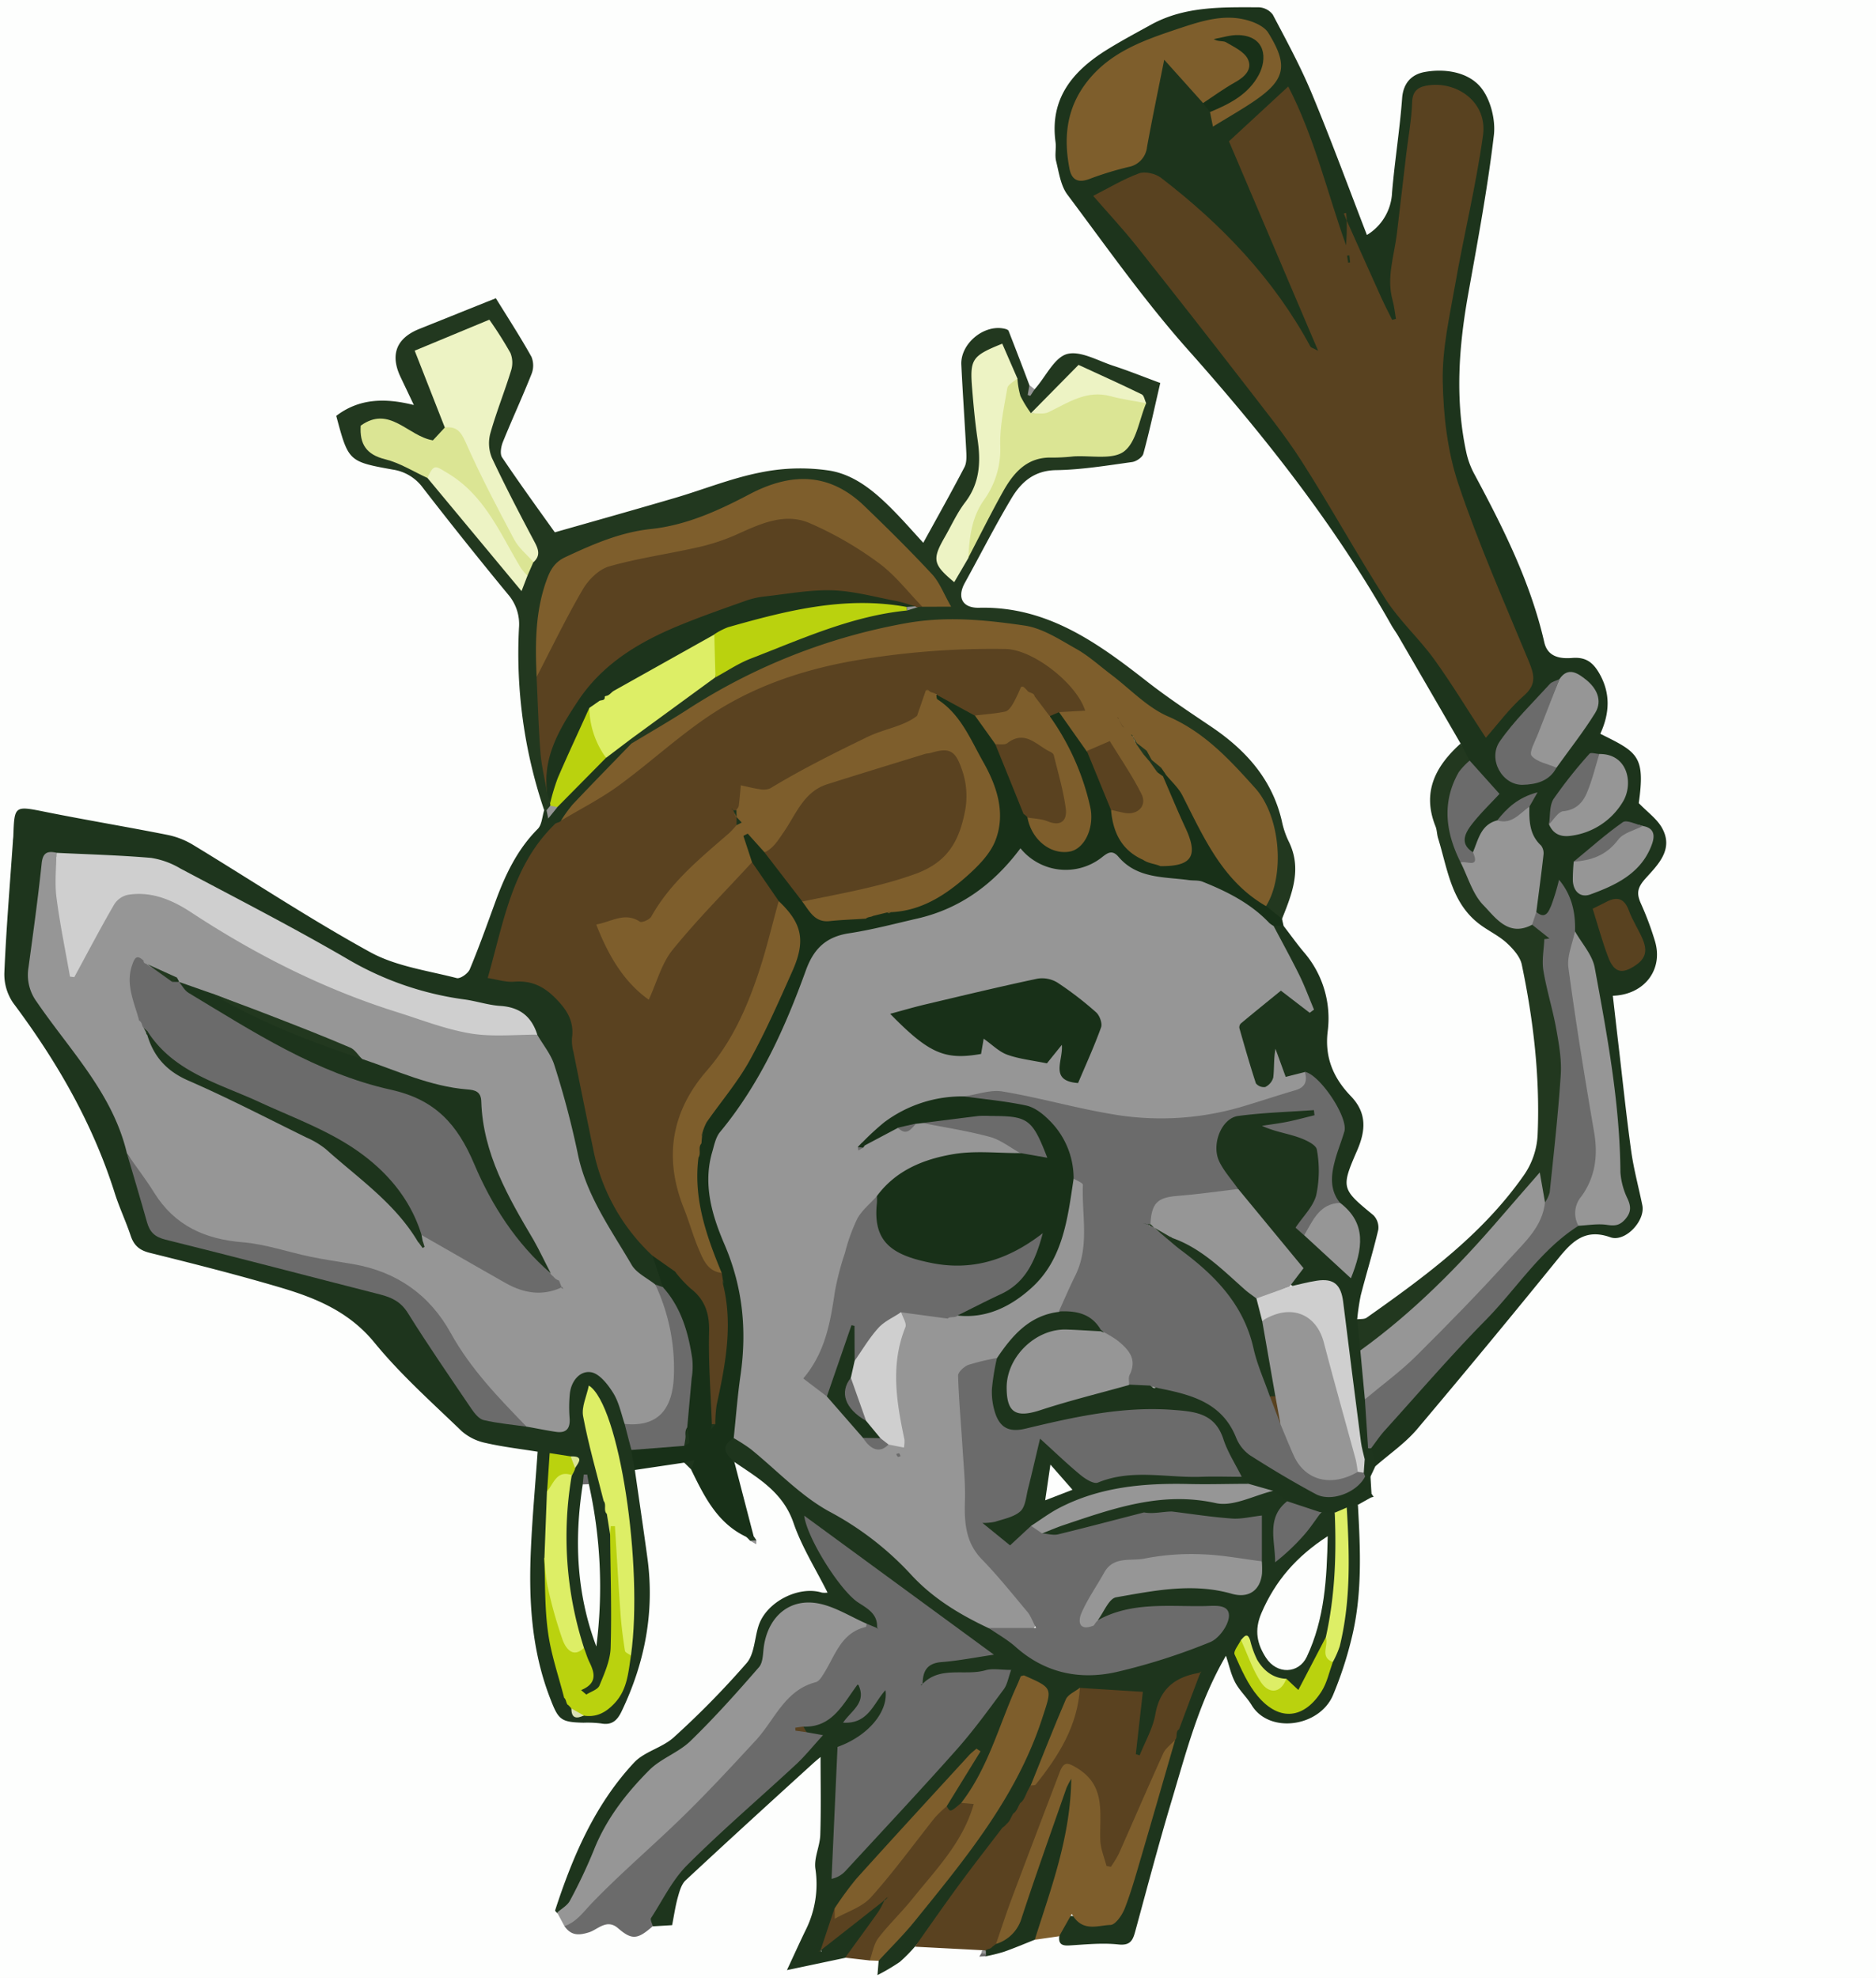 <svg xmlns="http://www.w3.org/2000/svg" viewBox="0 0 534 563"><g id="Warstwa_2" data-name="Warstwa 2"><g id="Warstwa_1-2" data-name="Warstwa 1"><path d="M0,0H534V563H0Z" fill="#fdfefd"/><path d="M415.76,211.66q-8.82-15.22-17.66-30.45c-.66-1.15-1.46-2.22-2.12-3.38-16.05-28.51-36.17-53.93-57.88-78.33C325.76,85.62,315,70.31,303.84,55.41c-1.92-2.56-2.41-6.28-3.22-9.54-.43-1.73.08-3.67-.17-5.47-1.68-12.46,5-20.26,14.68-26.27,4.08-2.53,8.33-4.8,12.54-7.12,9.61-5.28,20.16-4.95,30.62-4.93a5.26,5.26,0,0,1,4,2.07c3.92,7.43,7.95,14.86,11.17,22.61,5.47,13.15,10.37,26.53,15.63,40.13a14.87,14.87,0,0,0,7.16-12.14c.76-9,2.2-17.83,2.86-26.78.33-4.54,2.91-6.88,6.56-7.5,5.73-1,12.12.05,15.72,4.26,2.84,3.34,4.37,9.28,3.84,13.75-1.79,15.16-4.62,30.21-7.31,45.25s-3.79,30-.53,45.09a23.33,23.33,0,0,0,2.21,6c8.25,15.38,16.08,30.91,20,48.1,1,4.2,4.68,4.63,7.93,4.37,3.76-.3,5.79,1.16,7.59,4.19,3.42,5.8,3.07,11.61.4,17.4,10.56,5.24,12.86,6.21,10.95,19.73,2.53,2.61,5.06,4.41,6.5,6.86,3.67,6.25-1.12,10.73-4.59,14.61-2.38,2.65-2.56,4.29-1.29,7.14a86.61,86.61,0,0,1,4,10.71c2.4,8.07-3,15.23-12,15.52.51,4.43,1,8.82,1.52,13.21,1.22,10.34,2.28,20.7,3.71,31,.72,5.19,2.12,10.29,3.17,15.44.9,4.4-4.89,10.61-9.12,9.09-7-2.5-10.71,1-14.65,5.84q-19.94,24.6-40.36,48.81c-3.4,4-7.89,7.06-11.88,10.56-2.83-.33-2-2.53-2.21-4.24,1.59-6.14,6.63-9.83,10.5-14.24,13.34-15.24,27.86-29.38,40.9-44.89,2.52-3,6-4.69,9.26-6.63,2.38-1.11,4.8-.8,7.31-.51,3.51.42,5.54-1.38,4.62-4.48-3.35-11.27-2.06-23-3.92-34.43-1.68-10.29-3.14-20.62-5.05-30.88a22.52,22.52,0,0,0-4.7-10.79c-2.33-3.9-.68-9-3.95-12.37-.56,1.75-.88,4-2.43,5.65-1.81,1.89-3.77,2.93-5.16-.53a69.19,69.19,0,0,1,1-8.86c.59-4,.63-7.87-1.94-11.4-1.74-2.38-1.95-5.21-1.43-8.08a10.09,10.09,0,0,0,.54-3.06,90.52,90.52,0,0,0-8.19,6.45c-3.86,1.82-4.28,6.48-7.36,8.94-3.32-1.51-4.15-4.67-1.86-8.25A28,28,0,0,1,423.1,228c1.94-1.58,1.66-2.93-.1-4.43-2.13-1.79-4.66-3.27-5.47-6.23A51.31,51.31,0,0,0,415.76,211.66Z" fill="#1d341c"/><path d="M180.7,418.37c1.2,8.37,2.44,16.72,3.58,25.09,2.1,15.36-.71,29.89-7.39,43.79-1.24,2.56-2.8,3.91-5.8,3.34a31.54,31.54,0,0,0-5-.21c-6.65-.16-7.17-.85-9.67-7.41-5.2-13.66-5.95-27.84-5.29-42.18.41-9,1.22-17.89,1.91-27.55-4.8-.78-9.86-1.36-14.79-2.49a14.94,14.94,0,0,1-6.83-3.36c-8.49-8.19-17.39-16.1-24.83-25.2-7.24-8.86-16.75-12.73-26.91-15.73-12.25-3.62-24.64-6.75-37-9.82-3-.74-4.55-2.1-5.49-4.91-1.36-4.08-3.23-8-4.53-12.11-6.27-19.86-16.5-37.55-28.92-54.14a14.41,14.41,0,0,1-2.5-8.6c.53-12.46,1.57-24.9,2.43-37.34,0-.5.1-1,.12-1.49.32-8.87.29-8.71,9.42-6.88,11.39,2.28,22.84,4.18,34.23,6.44a22.8,22.8,0,0,1,7.32,2.77c16.9,10.24,33.39,21.2,50.69,30.7,7.33,4,16.26,5.2,24.55,7.34,1,.26,3.22-1.3,3.72-2.5,2.62-6.27,4.9-12.68,7.23-19.06,2.8-7.69,6.23-15,12.12-20.9,1.19-1.2,1.25-3.52,1.84-5.33a1.32,1.32,0,0,1,1-.35,3.46,3.46,0,0,0,2.41-1.41q7-6.92,13.85-13.9c2.39-1.68,3.58-5.3,7.44-4.62a2.18,2.18,0,0,1,.63,1.24c-.19,2.4-2.1,3.65-3.55,5.18-5.24,5.52-11,10.54-15.9,16.37a9.32,9.32,0,0,1-.92,1.06,15.86,15.86,0,0,0-1.85,2.16c-10.16,10.17-12.75,23.74-16.47,36.78-1.08,3.82-.15,5,4.3,5,4.61.05,8.65.61,12.22,4.22a20.19,20.19,0,0,1,6.2,13.43,186.7,186.7,0,0,0,8.59,40.35C175.4,344,180.75,350.7,186.2,357c.88,3.1,4.28,5.45,2.81,9.27-1,.85-2,.29-2.92-.1-8.66-3.57-11.45-12.06-15.78-19.15-7.43-12.16-8.66-26.39-12.63-39.71-1.35-4.52-2.74-8.85-5.77-12.52-2.13-4.43-5.64-6.73-10.51-7.3-2.46-.29-4.91-1-7.36-1.19-18.19-1.38-33.21-10.7-48.6-19.13-11.64-6.37-23.34-12.62-35-18.89a24,24,0,0,0-10.92-3.11c-7.8-.11-15.55-.9-23.32-1.19-2.28-.18-2.63,1.24-2.88,3.1C12,257,10.92,266.9,9.5,276.77a10,10,0,0,0,2.13,7.46c4.9,6.91,9.59,14,14.76,20.69A56.33,56.33,0,0,1,37.13,328.2c1.75,5.54,3.39,11.12,5.06,16.68,1.22,4.12,3.52,6.23,7.74,7.32,19.44,5.05,38.95,9.86,58.41,14.9a14.63,14.63,0,0,1,9.36,6.66c4.71,7.44,10,14.54,14.5,22.08,3.07,5.12,6.82,8.35,13,8.43,1.64,0,3.21.83,4.9.75a12.59,12.59,0,0,1,1.5.1c7.89,1.2,7.89,1.2,9-6.69a14.61,14.61,0,0,1,.83-3.39c1.26-3.21,3.47-5.37,7-5.52s5.61,2.14,6.89,4.94a75.88,75.88,0,0,1,3.61,10.35,65.61,65.61,0,0,0,1.73,7.56C180.86,414.36,182.11,416.35,180.7,418.37Z" fill="#1e351d"/><path d="M386.53,428.42c.71,12.78,1.3,25.59-1.85,38.15a106.7,106.7,0,0,1-5.26,16c-3.85,9-18.11,11.08-23.14,2.81-1.37-2.26-3.44-4.12-4.67-6.44s-1.71-4.8-2.65-7.62c-7.66,13.14-11.28,27.32-15.46,41.27-3.71,12.39-7,24.91-10.41,37.39-.69,2.49-1.48,3.87-4.75,3.52-4.59-.49-9.29,0-13.92.28-2.13.14-3.15-.39-2.91-2.62.6-6.14,1.64-6.59,7.16-5,6.65,2,9.16.19,10.81-4.92,4.8-14.83,8.74-29.92,13.65-44.7a13.24,13.24,0,0,1,.48-1.38,27.86,27.86,0,0,0,1.12-3.34c1.43-5.11,2.6-10.33,5.91-14.67a1.74,1.74,0,0,1,.91-.62c-.81-.2-.9.63-1.36.93-6,1.52-8.64,5.86-10.27,11.49-1.19,4.1-1.88,8.73-6.43,11.86-2.52-6.33.83-12.17-.1-18.17-5.19-.1-10.32.07-15.34-1-3.11,0-3.56,2.53-4.43,4.61-3,7.2-5.81,14.46-9,21.56-.41.8-.87,1.58-1.33,2.34s-1.21,1.76-1.76,2.67a10.13,10.13,0,0,1-.69,1c-.47.65-.94,1.31-1.36,2a9.08,9.08,0,0,1-.66,1c-.47.64-.93,1.29-1.35,2-.21.36-.44.7-.68,1l-1.1,1.59c-8,11.21-16.05,22.31-25.17,32.61a44.35,44.35,0,0,1-4.41,4.47,60.07,60.07,0,0,1-6.34,3.74c.2-2.41.27-3.29.34-4.17,1.91-5,6.29-8.06,9.51-12,11.18-13.67,21.78-27.71,30.32-43.21,3.14-5.71,4.61-12.1,6.92-18.15,1.69-4.42-1.88-5.18-5.3-6.2-3.8,8.51-7.32,16.92-10.84,25.31A31.61,31.61,0,0,1,274.4,514c-3.66,3-3.83,3.06-5.43.64,1.6-4.95,4.92-9,7.14-13.54-12.37,14.33-25.94,27.7-37.86,42.53-2.46,3.1-2.28,7.2-4,10.56-.14.41-.69.8-.59,1.08.16.48.34.46.13.09s0-.48.28-.71c4.94-5.56,10-10.93,17.06-13.92a1.68,1.68,0,0,1,1,.94c-2.11,6.46-6.76,11.06-11.46,15.62L224,560.81c2.24-4.8,3.79-8.25,5.45-11.64a29.28,29.28,0,0,0,2.64-17.28c-.42-3.07,1.3-6.37,1.4-9.58.24-7.46.08-14.92.08-22.17-.33.28-1.29,1.05-2.2,1.88-12.09,11-24.21,22.05-36.19,33.21-1.2,1.11-1.75,3.1-2.22,4.78-.71,2.53-1.08,5.15-1.64,8l-5.48.33c-3.55-1-1.31-3.25-.6-4.5a71.78,71.78,0,0,1,10.28-14.64c9.39-9.92,19.9-18.6,30.1-27.61a38.53,38.53,0,0,0,4.39-4.74c1.16-1.45.6-2.4-.73-3.24-.67-.75-1.21-1.52-.61-2.56,5-1.64,9.21-4.38,12.07-9,.85-1.38,1.92-3.74,4.16-2.26,2,1.32,1.41,3.48.58,5.42a28.75,28.75,0,0,1-2.06,3.29c3.91-1.73,5.12-6,8.51-8.48,2.77,2.52,1.91,5.1.45,7.6-2.32,4-5.85,6.81-9.68,9.17a6.33,6.33,0,0,0-3.14,4.73,33.78,33.78,0,0,0-.65,7.43c.38,7.63-.5,15.21-1.09,22.64,1.76.83,2.16-.37,2.74-1,9.52-10.88,18.94-21.82,29.32-31.92a88,88,0,0,0,13.32-16.08c.95-1.51,2.27-2.91,1.89-5.86-7.23.66-14.58-.13-21.58,2.94a1.5,1.5,0,0,1-1.27-.46c-1-3.91.91-5.94,4.41-6.93,4.32-1.23,8.86-1.06,13.5-2-16.89-11.4-33.13-23.46-49.31-35.72,4.73,8,7.76,17.21,16.43,22.33,2.06,1.21,3.48,3.11,3,5.8a2.36,2.36,0,0,1-.89,1.15c-1.35.48-2.44-.15-3.53-.82a44.26,44.26,0,0,0-10-4.42c-8.34-2.86-15.73,1.58-17.12,10.28a21.5,21.5,0,0,1-5.05,11c-7.33,8.62-15.13,16.29-24.77,22.63-9.45,6.21-15.5,16.19-19.68,26.92a110.24,110.24,0,0,1-5.82,12.1c-1,1.83-2,4.09-4.86,3-.19-.25-.59-.57-.53-.74,5-15.37,11.31-30.12,22.49-42.08,2.94-3.14,8-4.19,11.26-7.15a248.44,248.44,0,0,0,20.77-21.17c2.25-2.63,2.22-7.15,3.43-10.74,2.25-6.69,11.39-11.35,18-9.3a6.37,6.37,0,0,0,1.59,0c-3.35-6.72-7.35-13-9.71-19.9-3-8.69-10-12.66-16.79-17.27-4.32-2.23-4.49-3.9-.76-7.43,2.86-.79,4.77.86,6.52,2.69,4.25,4.44,8.9,8.44,13.52,12.48a34.73,34.73,0,0,0,10.56,6.4c7.79,3,13.81,8.82,19.19,14.73,7,7.69,15.42,13,24.25,17.93,3.8,2.38,7.52,4.86,11.14,7.54a27.75,27.75,0,0,0,18.44,5,78.14,78.14,0,0,0,31.48-8.84,8.43,8.43,0,0,0,2.76-2.11c.93-1.17,2.09-2.37,1.57-4s-2.3-1.81-3.76-1.77c-9.58.22-19.34-1.44-28.53,2.79a2.47,2.47,0,0,1-3.19-.5c-.19-4.58,2.45-7.09,6.5-8,9.9-2.19,19.91-3.11,30-1.31,7,1.24,8.78-.1,9.28-7.44-.38-3.39,1.41-7.57-1-10s-6.25-.29-9.48-.46c-4.63-.24-9.08-1.39-13.59-2.19-2.82-1.26-5.58-.53-8.33.31-7.56,2.47-15.34,4.14-23.06,6-2.2.53-4.92,1.78-6.25-1.62,2.29-2.66,5.65-3.41,8.7-4.49a155.27,155.27,0,0,1,18.58-5.36c5.5-1.21,11.06-2.07,16.69-.6,7.54,2,14.74.37,21.85-2.15,2.39-.21,4.31.38,5,3-2.31,4.76-4.87,9.47-3,15.32,4.73-3.6,8.19-8.69,12.95-12.37a2.73,2.73,0,0,1,2.92,1,90.69,90.69,0,0,1-1.32,34.43c-1.85,4.26-3.7,8.54-5.79,12.69s-3.37,4.28-6.86,1c-5.4-.38-8.73-3.3-10.37-8.38-.31-1-.35-2.48-2.12-2a1.7,1.7,0,0,0-.83,1.69c.75,6.74,4.51,11.69,10.1,14.95,4.47,2.61,7.35,1.56,10.89-2.38,2.75-3.06,3.69-6.95,5.11-10.63,2.63-10.6,5.22-21.16,3.33-32.24-.61-3.6.05-7.25.82-10.82C383.91,427.47,385.12,427.32,386.53,428.42Z" fill="#1e351d"/><path d="M155.57,230.63h-.67a138.9,138.9,0,0,1-7.17-51.95,12.92,12.92,0,0,0-3.11-9.47q-12.36-15-24.27-30.39a12.94,12.94,0,0,0-8.55-5.15c-12.65-2.28-12.63-2.39-16.09-15.29,6.36-4.84,13.55-5.23,22.09-3.09-1.58-3.35-2.7-5.69-3.8-8-3-6.36-1.15-11,5.24-13.61l21.9-8.79c3.48,5.63,7,11.05,10.14,16.68a6.54,6.54,0,0,1,0,4.94c-2.56,6.47-5.5,12.79-8.11,19.24-.55,1.34-.92,3.46-.24,4.46,5.08,7.56,10.44,14.93,15,21.32,12-3.41,23.15-6.55,34.32-9.83,8.07-2.38,16-5.6,24.17-7.2a56.19,56.19,0,0,1,19.77-.53c7.63,1.28,13.55,6.63,18.91,12.16,2.51,2.59,4.89,5.3,7.71,8.38C267,146.89,270.87,140,274.52,133c.7-1.33.59-3.2.51-4.81-.42-8.13-1-16.26-1.39-24.4-.26-5.79,6.05-11.21,11.76-10.32.61.09,1.54.31,1.7.72,2,5.13,4,10.3,5.92,15.46.09.92.28,1.7,1.49,1.17l.32-.39c2.93-3.39,5.34-8.68,8.92-9.66,3.8-1,8.76,1.92,13.14,3.35s8.4,3.06,13.38,4.9c-1.58,6.76-3,13.5-4.82,20.15-.27,1-2,2.2-3.24,2.36-7.19,1-14.41,2.19-21.63,2.3-6.27.1-9.95,3.46-12.7,8.07-4.67,7.83-8.81,16-13.23,24-2.27,4.09-.77,7.22,4.07,7.1,19.26-.46,33.61,9.9,47.79,21,5.87,4.59,12.11,8.71,18.29,12.88,9.8,6.62,17.29,14.9,20.06,26.77a25,25,0,0,0,1.87,5.67c4,7.84,1.09,15-1.82,22.28-2.75-.29-4.84-1.3-4.87-4.53,5.11-10.4,2.19-20.54-2.73-29.57a47.94,47.94,0,0,0-19.39-18.92,122.7,122.7,0,0,1-25.72-18.4C304,182.51,293,178.8,281.29,177.9c-21.87-1.67-42,4-61.72,12.6-12,5.2-22.86,12.12-33.71,19.21-1.79,1.17-3.44,3.46-6.16,1.94l-.11-1.31c.58-3.24,3.54-4.23,5.73-5.79,6.08-4.32,12.29-8.47,18.26-13,8.28-6.16,18.42-8.14,27.59-12.28,8.25-3.72,17.06-5.21,25.9-6.57a30.85,30.85,0,0,0,4.46-.88,9.39,9.39,0,0,1,1.49-.31c1.41-.28,3,.18,4.59-1A16.27,16.27,0,0,0,263.2,163c-7.07-7.24-13.89-14.71-22-20.95-7.06-5.45-14.87-5.57-22.06-2.29-13.67,6.25-27.38,11.78-42.36,14-5.61.81-10.48,4.07-15.63,6.35-2.49,1.1-3.34,3.47-4.28,5.84-3.54,8.94-3,18.25-2.73,27.55-.23,10.35,1.58,20.56,2.14,30.84.39,1.2.61,2.45.88,3.69a3.93,3.93,0,0,1,0,1.45A1.84,1.84,0,0,1,155.57,230.63Z" fill="#22381f"/><path d="M229.57,493.08l4.7.85c-2.93,3.19-5.16,6-7.74,8.38-10.29,9.55-21,18.68-30.91,28.59-4.23,4.22-7,10-10.29,15.07-.31.48.3,1.55.48,2.34-4.35,3.81-5.92,4-9.92.54-3.21-2.75-5.76.45-8.23,1.2-3.17,1-5.16.82-7-1.76,1.44-3.17,4.65-4.72,6.93-7.07,6.32-6.52,13-12.78,19.81-18.82,12.17-10.71,23.58-22.32,32.84-35.79,2.21-3.23,4.62-6,8.46-7.33a11.56,11.56,0,0,0,7-7.34,14.41,14.41,0,0,1,11-9.74l2.84,1.18.35.24-.23-.36c.17-3.86-2.71-5.36-5.38-7.1-5.15-3.37-14.59-18.35-15.36-24.72l54,39.57c-5.15.76-10,1.73-14.89,2.11-4.15.31-5.37,2.58-5.4,6.19l0,0c5.11-5.18,12-2.16,17.92-3.87,2-.58,4.23-.09,7.27-.09-.79,2.16-1.07,4.13-2.11,5.53-4.33,5.84-8.62,11.76-13.44,17.19-10.35,11.65-21,23-31.57,34.48a7.43,7.43,0,0,1-4,2.28c.57-12.59,1.14-25.17,1.7-37.56,8.74-3.11,14.51-10.06,13.65-16.15-3.39,3.63-4.81,9.69-12.07,9.25,2.35-3.49,6.93-5.73,4.24-11-4.24,5.61-7.21,12.37-15.46,12.13C227.05,493.08,229.34,492.5,229.57,493.08Z" fill="#6b6b6b"/><path d="M360.38,257.89l4.53,3.62.46,2.08a3.26,3.26,0,0,1-3,.86c-2.21-.53-3.7-2.19-5.26-3.64-6.08-5.63-13.38-8.08-21.49-9.11-6-.76-12.32-1.3-17.23-5.72-1.63-1.47-3.22-1.17-5,0-6.57,4.36-13.34,3.4-19.88.12-2.32-1.16-4-1.51-5.63.57-9.57,12.11-23.39,15.66-37.49,18.62-16.8,3.53-15.66,1.5-22.81,19.26-5.06,12.57-10.63,25.12-19.54,35.73-5.25,6.24-5.93,13.5-4.14,21.15a118.9,118.9,0,0,0,6.64,20.87c2.9,6.6,2.78,13.67,2.34,20.63-.57,8.89-.5,17.94-4.05,26.4-3.77,2.37-2.42,4.6.19,6.78l5.52,21.26a1.73,1.73,0,0,1-2.15.09c-8.23-3.89-11.93-11.5-15.64-19.1a2,2,0,0,0-2.07-2l-14,2.08-1-5.63c1.93-2.57,4.77-1.57,7.26-1.77,2-.15,3.93-.26,5.88-.43,3.56-.83.85-3.51,1.5-5.2A41,41,0,0,1,195.62,393a9.66,9.66,0,0,0,.16-6.56c-1.2-6-2.36-12-6.42-16.87-.7-.85-1.33-1.94-.66-3.18l-3-9c3.57-1.38,4.57,2.18,6.75,3.49.59.51,1.16,1,1.73,1.6,7.52,5.31,9.85,12.57,9,21.6a144.5,144.5,0,0,0-.1,19.3,1.69,1.69,0,0,1-.19,1.18c1,.14.21-.49.2-.63,0-.66.14.2,0-.47a21.56,21.56,0,0,1,.84-10.83c2.48-8.54,1.89-17.08.8-25.67a4.09,4.09,0,0,0,0-2.76c-.29-.68-.51-1.37-.78-2.05-4.28-7.88-5.12-16.72-7.07-25.25-.53-2.35.11-4.6.7-6.85a16.52,16.52,0,0,0,.84-4.24,7.17,7.17,0,0,1,.51-2,1.44,1.44,0,0,0,.12-2.16,55,55,0,0,1,8.61-14.36c8.65-10,12.78-22.29,17.58-34.24,2.45-6.1.5-11.33-4.16-15.69-3-3.82-5.53-7.94-8.3-11.92a26.18,26.18,0,0,1-1.43-3.62c-.5-1.53-1.23-3.33.58-4.35s3,.48,4.17,1.6a16.43,16.43,0,0,1,2.08,2.68c3.38,5.13,6.38,10.54,11,14.71,2.61,3.31,5.66,5.18,10.15,4,2-.53,4.22-.11,6.34-.18a8.43,8.43,0,0,0,2.63-.48c1.27-.43,2.51-1.08,3.92-.73.77.67,1.43.43,2-.26,10.63-2,18.62-8.29,25.69-16a12.1,12.1,0,0,0,3.1-9.2c-.38-5.8-1.18-11.58-4.59-16.59-3.7-5.44-5.84-12-11.44-16.1a2.28,2.28,0,0,1-.71-3.11c5.26-1.34,8.25,2.28,11.53,5.28,2,3,4.22,5.71,6.36,8.55,3.39,6.07,5,12.87,8,19.13.26.41.48.84.7,1.26a10.32,10.32,0,0,1,.62,1.3c.8,2,1.3,4.26,3.25,5.46,2.56,1.56,5.42,3.09,8.42,1.64,3.19-1.56,4.17-4.8,3.82-8.06a51.23,51.23,0,0,0-4.39-15.71c-1.95-4.33-5.37-8-5.83-13a2,2,0,0,1,2.29-1.45c4.23,2.81,6.09,7.54,9.13,11.32,3.36,5.18,4.86,11.15,7.11,16.8.58,5.86,3.14,10.52,8.31,13.57a6.71,6.71,0,0,0,5,1.49c7.45-.61,8.45-2.59,5.58-9.47-2-4.78-5.29-9.1-5.48-14.57a2.15,2.15,0,0,1,.94-1.06c3.31-.07,4.3,2.56,5.63,4.81,4.21,7.12,6.79,15.13,12.09,21.67a42.11,42.11,0,0,0,7.2,6.8C358.18,254.69,360.17,255.56,360.38,257.89Z" fill="#183018"/><path d="M362.53,263.56l2.84,0c1.92,2.49,3.74,5.06,5.76,7.46a28.83,28.83,0,0,1,6.79,22.61c-.9,7.5,1.73,13.34,6.6,18.4,4.68,4.86,4.19,9.93,1.77,15.5-4.63,10.65-4.44,10.92,4.64,18.38a5,5,0,0,1,1.4,4.12c-1.48,6.28-3.39,12.46-5,18.72a63.28,63.28,0,0,0-1,6.78c2.33,2.63.95,6.12,2.09,9,.68,4.57,1.68,9.1,1.38,13.76.61,4.61,1.69,9.21.08,13.83-.37,1.19.82,3.06-1.48,3.42-2.06-1.35-2.16-3.57-2.52-5.69-2-11.61-2.83-23.37-4.54-35-1.31-8.94-1.42-9-10.26-8.31a7.82,7.82,0,0,1-2.46-.17c-1.42-.41-2-1.45-1.1-2.58,2.08-2.63.87-4.65-1-6.49-5.73-5.76-10.17-12.56-15.38-18.74a20.35,20.35,0,0,1-5.15-7.22c-2.71-7.19,1.06-13.7,8.5-15.37,5.76-1.3,11.49-1.13,17.27-.73a4.46,4.46,0,0,1,4,2c-3.76,3.07-8.2,3.31-12.39,3.63a18.26,18.26,0,0,0,3.47.79c9.77,2.18,13.52,9.75,9.38,19a24.82,24.82,0,0,1-3.93,6.31c-.93,1.07-1.65,2.12-.41,3.43,3.34,4.15,7.84,6.94,11.79,10.74,4.16-7.49,2-13.2-3.22-18.3-3.78-4.83-2.51-10-1-15.14,2.46-8.05.16-15.64-6.5-20.82-.57-.44-1.28-.24-1.93-.2-6.07,1.1-6.5.8-7.78-5.11a14.2,14.2,0,0,1,.1,5.46,3.92,3.92,0,0,1-3.32,3.26,3.52,3.52,0,0,1-4-2.25,64.65,64.65,0,0,1-4.23-14.75c-.26-1.59.67-2.85,1.72-4,.9-1,1.93-1.81,2.83-2.78,6.65-7.19,6.65-7.19,15.09-1.35a13.48,13.48,0,0,0-2.72-6.8,61.06,61.06,0,0,1-5.72-9.87C362.32,267,360.86,265.38,362.53,263.56Z" fill="#1d341c"/><path d="M341.57,476.41q-3,7.92-5.95,15.85c-1.17.73-.3,2.22-1.16,3.06l0,0c-5.06,9-8.72,18.64-12.87,28.05-.47,1.06-.81,2.19-1.33,3.22-1.07,2.12-1.31,5.62-4.53,5.07s-3.78-4.12-3.82-6.8c-.06-3.81-.2-7.59-.49-11.41-.36-4.83-2.88-7.51-8-9.81-4,17.41-13,32.64-18.82,49.14a4.19,4.19,0,0,1-1.22,1.79,8.76,8.76,0,0,1-2.64.94l-.67.13c-.16-.17-.32-.33-.47-.5l-19.16-1c4.09-5.77,8.12-11.59,12.3-17.29s8.39-11.07,12.6-16.59a5.38,5.38,0,0,0,1.13-1l-.06,0c1.08-.74,1.34-2,2-3l0,0c1.08-.74,1.34-2,2-3l0,0c1.09-.83,1.45-2.11,2-3.26l.9-1.72c6.08-7.09,9.91-15.36,12.67-24.18.39-1.24.35-2.61,1.33-3.63l18,1.12c-.65,5.74-1.33,11.74-2,17.74l1.09.34c1.54-3.88,3.75-7.63,4.46-11.66,1.28-7.31,5.65-10.63,12.42-11.81Z" fill="#5a4220"/><path d="M246.69,462.2c-.08.33-.1.9-.25.93-7.06,1.64-8.7,8.14-11.93,13.22-.61,1-1.37,2.25-2.3,2.49-8.83,2.3-11.66,10.67-17,16.48-6.71,7.26-13.42,14.53-20.48,21.44-8.59,8.43-17.82,16.23-26.18,24.89-2.47,2.56-4.38,5.43-7.88,6.64l-2.07-3.86c1.24-1.12,2.91-2,3.64-3.41a147.55,147.55,0,0,0,6.8-14.39c3.5-8.84,9.21-16.16,15.76-22.74,3.32-3.34,8.32-5,11.71-8.27,6.86-6.67,13.27-13.82,19.54-21.06,1.23-1.42,1.08-4.09,1.43-6.21,1.37-8.45,7.53-13.57,15.75-11.86C237.89,457.46,242.2,460.24,246.69,462.2Z" fill="#969696"/><path d="M387.21,384.4c-.3-2.95-.59-5.9-.89-8.84.89-.13,2,0,2.64-.43,16.44-11.61,32.67-23.43,44.51-40.18a22,22,0,0,0,4.23-12.38c.65-16.23-1.22-32.19-4.53-48-.47-2.25-2.44-4.44-4.23-6.1-2.16-2-4.92-3.32-7.34-5.06-8.49-6.08-9.49-15.88-12.25-24.8-.34-1.1-.31-2.32-.73-3.37-3.92-9.79,0-17.16,7.14-23.59l2.58,4.85c-5.73,9.27-6.29,18.79-1.38,28.57a32.39,32.39,0,0,0,5.08,10c3.69,5.26,8.65,8.26,15.31,7.85,3.64,1.68,5.78,3.87,3.17,8.1-.92,1.48-.31,3.24.07,4.86.81,3.39,1.45,6.82,2.39,10.17,2.86,10.21,3.81,20.42,1.75,30.95a93.14,93.14,0,0,0-2.15,21.73c.06,1.62-.16,3.39-2.1,4.13-3.42-.53-1.72-3.81-3.2-5.87-5.92,6.46-11.74,12.91-17.39,19.48-8.48,9.87-18.51,18-28.31,26.41C390.44,383.92,389.14,385.35,387.21,384.4Z" fill="#22381f"/><path d="M283.51,553.36c1.51-4.36,2.91-8.75,4.53-13.06,4.47-11.91,9-23.77,13.53-35.67,1.25-3.29,2.27-3,5.11-1.28,8.3,5.12,6.22,13.06,6.52,20.52.1,2.45,1.14,4.86,1.76,7.29l1.25.24a33.49,33.49,0,0,0,2.25-3.7c4.24-9.53,8.35-19.12,12.67-28.62.67-1.47,2.23-2.54,3.37-3.8-3.22,11.12-6.41,22.25-9.67,33.35-1.45,4.91-2.82,9.86-4.67,14.62-.74,1.9-2.65,4.67-4.08,4.7-3.55.09-8,2.21-11-3.16l-3.6,6.38-7,1c-1.55-2.38-.08-4.55.68-6.61a163,163,0,0,0,8.4-33.31c-2.23,11.64-7.28,24.26-12.78,36.7C289.59,551.73,287.4,554.27,283.51,553.36Z" fill="#7e5e2c"/><path d="M379.94,430.59l-3.91-.06c-4,1.36-6.68-1.36-9.64-3.19l-4-3c-2.59.5-4.84-.66-7.15-1.52a13.77,13.77,0,0,1-2.82-2.73,120.15,120.15,0,0,1-6-10.86c-2.07-4.56-5.44-6.42-10.19-6.41-10.75,0-21.54-.81-32,2.66-3.76,1.24-7.77,1.69-11.68,2.41-7.28,1.32-13-4.27-11.77-11.64.52-3.1,1.26-6.16,1.77-9.27,4.13-7.85,9.88-13.61,19.14-14.85,5.27-.35,9.85.71,12.35,6a2.33,2.33,0,0,1-.47,1.5c-3.56,1.78-7.15-.21-10.75,0-7.22.49-14.84,7.83-14.91,14.79-.06,5.9,2.2,7.77,7.72,5.45,5.87-2.47,12.1-3.51,18.09-5.42a25.59,25.59,0,0,1,7.81-1.46,13.22,13.22,0,0,1,5.41.61c.81.51,1.16,2.5,2.65.82,8.85,1,17.41,2.48,21.81,11.8a22,22,0,0,0,10.78,10.52c3.13,1.51,6,3.46,9,5.23,6.72,4,11.29,3.48,16.82-1.91a1.8,1.8,0,0,1,2.11.24c.09,1.65.19,3.3.29,4.95a.57.57,0,0,1,.21.63c-.08.21-.15.31-.23.31l-3.82,2.15-3.17.69C382.64,430.58,381.33,430.68,379.94,430.59Z" fill="#1d341c"/><path d="M273.61,513.21c7.73-10,10.75-22.21,15.86-33.44.41-.89.76-1.81,1.1-2.64.45-.08.8-.28,1-.18,8.39,3.69,7.9,3.53,5,12.46-7.32,22.28-21.92,39.84-36.29,57.58-3.17,3.91-6.79,7.45-10.2,11.17l-2.51-.1c-1.8-4.25,1.2-6.89,3.53-9.46,6.59-7.25,12.66-14.9,18.63-22.64a37.61,37.61,0,0,0,4.56-8.23C275,516,275,514.54,273.61,513.21Z" fill="#7e5e2c"/><path d="M273.61,513.21l3.56.32c-3.14,11-10.77,18.64-17.41,26.93-3.09,3.86-6.74,7.3-9.75,11.23-1.32,1.73-1.66,4.22-2.44,6.37l-7-.8c3.16-4.35,6.33-8.68,9.45-13.06a25.89,25.89,0,0,0,1.58-2.94,3.56,3.56,0,0,1,.49-.6,3.23,3.23,0,0,1-.61.48q-7.8,6.14-15.61,12.26c-.76.6-1.54,1.19-2.31,1.78l0,0q2-6,4-12a2,2,0,0,1,.56,2.29,5.39,5.39,0,0,1-.4.61,3.77,3.77,0,0,1,.63-.58C250,539,256.76,528,264.49,517.87c1.27-1.65,1.66-4.71,5-3.69C270.48,515.89,270.48,515.89,273.61,513.21Z" fill="#5a4220"/><path d="M283.51,553.36a10.87,10.87,0,0,0,7.3-7.4c4.07-12.4,8.47-24.7,12.76-37a24.63,24.63,0,0,1,1.36-2.61c-.2,16.52-5.73,31.07-10.39,45.81-2.93,1.16-5.84,2.4-8.81,3.44a50.91,50.91,0,0,1-5.25,1.29.56.56,0,0,1-.39-.8,1,1,0,0,1,.49-.83l-.05,0c.46-.61,1.39-.36,1.82-1Z" fill="#1d341c"/><path d="M390.08,420.38h-1.45a2.18,2.18,0,0,1-1.09-1.2c-.36-1.43-.35-2.77.92-3.8l1-3.14a.51.51,0,0,1,.88,0l1.13,5.19Z" fill="#1e351d"/><path d="M194.7,416.29l3-.69-.91,2.74Z" fill="#1e351d"/><path d="M294.51,110.81l-1.23,1.87-.75-.25c.16-.93.33-1.86.49-2.79Z" fill="#969696"/><path d="M280.48,556.85l-1.72.11c.19-.32.38-.63.58-.94a1,1,0,0,1,1.28.15l.13.38Z" fill="#6b6b6b"/><path d="M212.41,437.44l2.15-.09.75,1.1a2.2,2.2,0,0,1-1.79.13Z" fill="#1e351d"/><path d="M213.52,438.58l1.79-.13-.05,1.13Z" fill="#969696"/><path d="M390.35,426.27c0-.31,0-.63,0-.94l.68.71Z" fill="#1e351d"/><path d="M280.62,556.17l-1.28-.15a2.39,2.39,0,0,1,.31-.92l.93.12A4.3,4.3,0,0,1,280.62,556.17Z" fill="#969696"/><path d="M383.38,62.85c3.29,7.36,6.57,14.73,9.9,22.09.93,2.06,2,4.07,3,6.11l1.07-.29c-.31-1.76-.47-3.56-.95-5.27-1.82-6.52.48-12.73,1.23-19.06q1.32-11.31,2.66-22.62c.59-4.92,1.52-9.82,1.67-14.76.12-3.63,2.27-4.48,4.93-4.8,8.12-1,16.56,5,15.24,14.33-2,14.38-5.51,28.56-8,42.88-1.58,8.94-3.63,18-3.46,27,.18,9.8,1.34,20,4.43,29.23,5.73,17.1,13.09,33.67,20,50.38,1.55,3.78,2.48,6.63-1.31,9.94-4.17,3.65-7.52,8.24-10.85,12-5-7.6-9.55-15.19-14.72-22.36-4.25-5.88-9.8-10.87-13.71-16.94-8.35-13-15.75-26.54-24.07-39.53-4.89-7.65-10.69-14.74-16.26-22Q339,89.54,323.53,70.06c-3.91-4.92-8.22-9.52-12.36-14.3,4.34-2.2,8.54-4.75,13.06-6.42,1.73-.63,4.69.08,6.26,1.28,17.27,13.26,32.1,28.75,42.55,48.09.12.23.55.3,2.16,1.14-8.78-20.62-17.11-40.18-25.38-59.63l16.88-15.6c7.55,14.64,11.07,30.17,16.46,45.22.06-1.16.15-2.32.18-3.48s0-2.33,0-3.49Z" fill="#594220"/><path d="M390.3,412.23l-.44.08-.44-.07q-.45-7-.91-13.92c3.77-4.46,8.45-8,12.56-12C412,375.42,422.55,364.13,433,352.76c2.93-3.19,3.86-7.47,6.8-10.53a9.14,9.14,0,0,0,1.32-2.8c1.15-11.18,2.43-22.36,3.15-33.58.27-4.33-.54-8.8-1.32-13.13-1-5.53-2.72-10.93-3.63-16.47-.47-2.88.14-5.94.27-8.91l1.47-.19-4.93-3.92c-.74-1.59-1.41-3.15,1.2-3.62,2.67,2.25,3.54-.29,4.24-1.89a59.74,59.74,0,0,0,2.2-7.29c3.59,4.27,4.73,9.25,4.56,14.65-1.17,15.86,3.05,31,5.67,46.44,1.46,8.61,3.83,17.76-.72,26.32a36.36,36.36,0,0,0-3.95,11.08c-10.83,6.86-17.55,17.8-26.3,26.72-10,10.15-19.26,20.94-28.8,31.49C392.78,408.72,391.6,410.53,390.3,412.23Z" fill="#6b6b6b"/><path d="M342.46,29.34,331.39,17c-1.74,8.76-3.43,16.78-4.89,24.84a6.46,6.46,0,0,1-5.32,5.7,92,92,0,0,0-10.93,3.35c-3.27,1.27-5.18.45-5.83-2.89-1.72-8.93-.85-17.25,5.05-24.79,6.66-8.51,16.26-11.8,25.81-15,6.5-2.15,13.31-4.49,20.35-2.28,2,.62,4.37,1.78,5.39,3.42,5.87,9.49,4.84,13.53-4.6,19.82-3.42,2.28-7,4.32-11.16,6.88l-.85-4.23c1.09-2,3.15-2.84,5-3.88a16.94,16.94,0,0,0,5.13-3.83c2.36-2.86,4.78-5.87,3-9.8-1.69-3.66-5.39-3.17-8.63-3.39,3.65.24,6.48,1.78,7.44,5.48a6.2,6.2,0,0,1-3.5,7.46C349.35,25.71,346.74,29.15,342.46,29.34Z" fill="#7e5e2c"/><path d="M449.31,348.92a7.32,7.32,0,0,1,.77-8.28c4-5.47,4.84-11.65,3.68-18.38-2.67-15.56-5.21-31.15-7.31-46.8-.45-3.32,1.19-6.91,1.86-10.38,1.94,3.47,5,6.75,5.64,10.45,3.54,19.24,7.15,38.5,7.3,58.19a20.56,20.56,0,0,0,2.06,7.56c1,2.24,1,3.84-.71,5.81-1.57,1.76-2.93,1.92-5.14,1.58C454.82,348.26,452,348.79,449.31,348.92Z" fill="#969696"/><path d="M437.31,259.61l-1.2,3.62c-6.72,3.58-10.4-2-13.85-5.55-3.08-3.15-4.39-8-6.48-12.15,1-1.2,2.86-1.33,3.49-2.94,1.54-3.61,2.23-7.86,6.91-9.06,3.25-.84,5.64-3.7,9.16-3.91-.09,4,0,8,3.32,11.06a3.65,3.65,0,0,1,.68,2.72C438.74,248.81,438,254.21,437.31,259.61Z" fill="#969696"/><path d="M443.88,193.34c2.51-3.79,5.47-1.51,7.5.08,2.93,2.29,4.94,5.86,2.68,9.53-3.34,5.39-7.3,10.39-11,15.56-3,2.24-5.32.52-7.34-1.55s-1.79-4.63-.23-6.82C439.19,205,441.38,199.08,443.88,193.34Z" fill="#969696"/><path d="M443.88,193.34c-2,5.11-4,10.21-6,15.34-.83,2.19-2.72,5.5-1.92,6.45,1.53,1.82,4.63,2.33,7.08,3.38-2,3.92-5.9,4.79-9.58,4.89-5.88.16-10.05-7.32-6.53-12.39,4.11-5.91,9.41-11,14.28-16.37C441.85,194,443,193.76,443.88,193.34Z" fill="#6b6b6b"/><path d="M455.25,214.63c8.35-.08,9.8,8.86,6.55,13.84a20.18,20.18,0,0,1-14.88,9.47c-2.79.34-4.87-.61-6-3.3.56-2.12,1.23-4.25,3.63-4.91,5.82-1.61,7.56-6.34,8.84-11.41C453.75,216.92,453.45,215.28,455.25,214.63Z" fill="#969696"/><path d="M467.62,235.12c4.39.75,3,4.31,2.2,6.23-3.18,7.48-10.11,10.71-17.18,13.27-2.76,1-4.81-.86-4.94-4a53.57,53.57,0,0,1,.26-5.36c4.88-2.27,9.94-4.17,13.34-8.81C462.79,234.42,465.24,234.31,467.62,235.12Z" fill="#969696"/><path d="M419.27,242.59c2.14,4.9-2.08,2.25-3.49,2.94-4.26-8.49-5.47-17.08-.55-25.73a19.24,19.24,0,0,1,3.11-3.29l8.49,9.47c-2.56,2.79-5.53,5.61-8,8.83C417,237.24,415.47,240.21,419.27,242.59Z" fill="#6b6b6b"/><path d="M453.35,258.67c1.66-.82,2.83-1.38,4-2,3.13-1.6,5.09-.83,6.34,2.6,1,2.78,2.71,5.29,3.86,8s1.31,5.18-1.69,7.3c-4.05,2.86-6.38,2.5-8.17-2.31C456.09,268,454.88,263.56,453.35,258.67Z" fill="#594220"/><path d="M342.46,29.34c3-2,6-4.18,9.15-5.94,2.77-1.55,5-3.74,3.56-6.63-1.06-2.1-3.93-3.41-6.18-4.74-.85-.5-2.24-.08-3.5-.9,2.39-.41,4.8-1.25,7.17-1.14,7.68.35,8.09,6.8,5.63,11.36-3,5.57-8.32,8.25-13.88,10.55Z" fill="#183018"/><path d="M455.25,214.63c-1.12,3.61-2,7.3-3.43,10.78-1.18,2.94-3.1,5.13-6.84,5.51-1.46.14-2.71,2.42-4.06,3.72.39-2.44.08-5.35,1.32-7.24a130.55,130.55,0,0,1,10.2-12.84C452.82,214.11,454.28,214.59,455.25,214.63Z" fill="#6b6b6b"/><path d="M467.62,235.12c-2.38,1.26-5.53,1.94-7,3.89-3.3,4.43-7.59,5.93-12.67,6.27,4.64-3.81,9.12-7.84,14-11.25C463.09,233.27,465.71,234.7,467.62,235.12Z" fill="#6b6b6b"/><path d="M435.34,229.62c-2.79,1.93-5,5.18-9.16,3.91,2.77-3.5,5.88-6.51,11.49-8Z" fill="#6b6b6b"/><path d="M383.35,62.87c-.29-.7-.58-1.41-.86-2.11l.69-.14.2,2.23Z" fill="#594220"/><path d="M177.8,405.33c-1-3-1.63-6.22-3.26-8.82-1.52-2.44-3.93-5.53-6.33-5.9-3.14-.49-5.61,2.49-6,6.06a38.79,38.79,0,0,0-.08,6.9c.24,3-.86,4.5-4,4-2.78-.42-5.54-1-8.31-1.48-6.63-4-11.69-9.66-16.09-15.91-4.2-6-7.49-12.53-12.48-18-6.3-6.86-14.22-10.29-23.22-11.32a123,123,0,0,1-17-3.5,79.56,79.56,0,0,0-14.64-2.82c-13.9-.95-21.92-9.81-27.78-21.34-.83-1.62-1.31-3.42-2.48-4.87-4-17.09-16.25-29.34-25.71-43.2a12.87,12.87,0,0,1-2.31-9.72c1.34-9.86,2.71-19.72,3.75-29.62.32-3.09,1.62-3.61,4.17-3.06.26,8.79,2.08,17.36,3.48,26,.32,1.91.38,3.94,1.69,6.17a138.45,138.45,0,0,0,9.48-17c1.49-3.4,3.7-4.65,7.3-4.69,6.61-.06,12.44,2.31,17.76,5.73a251.42,251.42,0,0,0,43.53,22.92c11.46,4.54,23.41,7.37,35.14,11,4.35,1.34,8.89-.91,13.36.14,1.75.42,3.68.18,5.15,1.52,1.68,2.94,4,5.69,4.93,8.84a250.5,250.5,0,0,1,6.58,24.89c2.39,12,9.43,21.62,15.36,31.79,1.38,2.37,4.45,3.77,6.74,5.61,7.73,11,9.19,27.63,3.24,37C186.48,407.8,183.15,408.55,177.8,405.33Z" fill="#969696"/><path d="M202.63,405.41c-.31-8.73-1-17.47-.79-26.18.15-5.28-1.13-9.26-5.28-12.47a35.54,35.54,0,0,1-4.06-4.33,1.86,1.86,0,0,0-.79-.78l-6-4.23a56.23,56.23,0,0,1-16.85-30.27q-2.85-13.84-5.63-27.71a12.32,12.32,0,0,1-.42-3.93c.66-4.76-1.38-8-4.67-11.34-3.45-3.5-7-5.11-11.83-4.72-2.36.19-4.79-.64-7.49-1.05,4.53-15.77,6.86-31.79,18.93-43.62.47-.72,1.49-.53,2-1.2l0,0c4.91-4.56,11.12-7.2,16.33-11.39,8.55-6.85,16.48-14.49,25.93-20.22a121.31,121.31,0,0,1,38.8-14.92c13.26-2.73,26.68-3,40.1-3.8,12.07-.74,20,5.86,27.19,14.06,1.23,1.41,3,3.28,1.4,5.3-1.4,1.84-3.64,1.17-5.58.7a12.26,12.26,0,0,0-2.4-.62l-2.67,1.15c-3.52.27-3.8-2.73-4.94-4.86a6.64,6.64,0,0,0-1-1.34L292,197c-.26-.19-.51-.39-.77-.56,0,0-.44-.1-.42-.07a2.92,2.92,0,0,0-.59,1.47c-1.51,6.28-6.13,8.38-12.76,5.85l-11-6s-.47,0-.47,0a9.71,9.71,0,0,1-1.33-.39,2.45,2.45,0,0,0-.84-.16,2.86,2.86,0,0,0-.56,1.37c-.51,7.33-.77,6.62-8,9.22a156.1,156.1,0,0,0-24.7,11.36c-3.31,1.88-6.48,4-9.78,5.95a5.81,5.81,0,0,1-4.23,1c-5.19-1-5.2-1-5.46,4a2.26,2.26,0,0,1-.64.83,1.75,1.75,0,0,0-.71.52,4,4,0,0,0,.45,1.33,4.4,4.4,0,0,1,.24,1.12,4.48,4.48,0,0,1-.35,1.85c-4.49,5.13-10,9.25-14.6,14.23-3,3.16-6.07,6.16-8.14,10-1.65,3.07-4,4.39-7.42,3-3-1.22-5.43,0-8.16,1.66,2.71,6.85,6.22,12.9,11.88,17.49,1.23,0,1.26-1,1.51-1.69,5-14.16,15.13-24.34,26.25-33.75a3.93,3.93,0,0,1,2.63-1.24l7.6,11.06C222.8,262,221,267,219.27,272c-4.8,13.87-10.89,26.9-20.46,38.38-5.68,6.8-7,15.8-5.39,24.58,1.42,7.66,4.74,14.82,7.72,22a11.42,11.42,0,0,0,4.29,5.37c.12.71.24,1.41.35,2.11a.78.78,0,0,1,0,1c2.94,11.69.69,23.09-1.79,34.5a36,36,0,0,0-.37,5.42A.61.61,0,0,1,202.63,405.41Z" fill="#5a4220"/><path d="M301.45,202.71l7.44-.41c-2.36-7.65-14.86-17.5-22.74-17.56a231.35,231.35,0,0,0-44.38,3.57c-13.34,2.49-26,6.75-37.32,13.78-10,6.23-18.77,14.56-28.37,21.56-5.15,3.75-10.91,6.66-16.4,9.95A40.71,40.71,0,0,1,163,229c5.5-5.82,11.12-11.55,16.69-17.31,5.37-3.25,10.82-6.38,16.09-9.78a169.16,169.16,0,0,1,61.87-24.47c11.63-2.13,22.8-1,34,.63,5.19.77,10.12,4.07,14.88,6.74,3.49,2,6.52,4.77,9.75,7.21,5.37,4.06,10.22,9.31,16.22,11.92,10.41,4.51,17.62,12.41,24.77,20.38,7.36,8.19,8.45,25.06,3.1,33.61-12.4-7.14-17.73-19.58-23.82-31.52-1.14-2.23-3.17-4-4.78-6-.88-.08-1.28-.84-1.87-1.33-.85-.82-1.72-1.63-2.53-2.5a19.68,19.68,0,0,0-1.53-2.52c-.69-.69-1.38-1.38-2.09-2.06-.61-.51-.71-1.3-1.06-1.95-.54-.39.4-.15-.23-.36.06.17.2.27.27.43a3.78,3.78,0,0,0,1.08,2c.69.73,1.41,1.43,2.07,2.19s1,1.83,1.72,2.59,1.46,1.49,2.17,2.25c.51.63,1.33,1,1.34,2,2.11,4.86,4.11,9.76,6.35,14.55,3.72,8,1.79,10.95-7.16,10.85-1.6-.7-3.42-.75-4.89-1.78-6.15-2.72-8.6-7.83-9.15-14.17a3.87,3.87,0,0,1,2.79-.68c4.95,0,5.77-1.33,3.67-5.92a31.87,31.87,0,0,0-3.27-5.51c-2.17-3-3.91-6.85-8.78-4-.32.19-.91-.28-1.31-.57Z" fill="#7e5e2c"/><path d="M152.94,294.52c-6.39,0-12.92.69-19.14-.36-7.13-1.21-14-3.93-21-6.12-20.9-6.59-40.22-16.38-58.51-28.41-5.25-3.45-11.23-6-17.85-4.92a6.13,6.13,0,0,0-3.86,2.62c-4,6.86-7.65,13.87-11.43,20.82L19.92,278c-1.32-7.53-2.88-15-3.85-22.59-.53-4.15-.05-8.43,0-12.65,9,.44,18,.68,26.89,1.44a23.08,23.08,0,0,1,8.34,3C67.12,255.6,83.1,263.8,98.6,272.81a89,89,0,0,0,33.54,11.68c3.45.46,6.83,1.63,10.28,1.85C148,286.7,151.31,289.38,152.94,294.52Z" fill="#cfcfcf"/><path d="M36.15,328.38c2.61,3.73,5.38,7.34,7.78,11.19,5.84,9.34,14.4,13.17,25.14,14.05,6.5.53,12.86,2.78,19.31,4.12,4,.83,8.1,1.4,12.15,2.1,12.36,2.14,21.74,8.7,27.77,19.61,5.64,10.21,13.6,18.42,21.59,26.66-4.08-.58-8.2-.94-12.2-1.87-1.34-.31-2.59-1.89-3.47-3.17C128.08,392,121.86,383,116.06,373.7c-2-3.18-4.58-4.38-7.87-5.22-20.36-5.19-40.69-10.56-61.09-15.61-3.08-.76-4.49-2.18-5.27-5C40,341.35,38.05,334.87,36.15,328.38Z" fill="#6b6b6b"/><path d="M203.62,192.8l-24,17.54-7.08,5.37c-5-3.27-6.41-8-5.58-13.69a4.76,4.76,0,0,1,2.6-3.06,17.71,17.71,0,0,0,2.35-.83c.32-.26.64-.5.94-.78.59-.64,1.1-1.35,1.69-2,7.67-6.5,16.87-10.33,25.74-14.72a3.82,3.82,0,0,1,3.8-.16C206,184.65,204.42,188.72,203.62,192.8Z" fill="#de6"/><path d="M173.67,436.79l-.93-5.84c-1.07-1,0-2.6-.91-3.69-2-8-4.32-16-5.85-24.12-.5-2.65,1-5.67,1.63-8.74,8.68,5.45,15.53,51.43,12,76.81-2.54,1.31-2.68-.93-3.21-2.29-.91-2.35-.67-4.86-.68-7.32,0-5.91.33-11.85-.64-17.7C174.68,441.53,175,439,173.67,436.79Z" fill="#de6"/><path d="M173.67,436.79c.05-.79.11-1.57.17-2.35l1.2,0c.53,8.4,1,16.8,1.61,25.19.25,3.45.71,6.88,1.24,10.29.08.52,1.13.89,1.72,1.33-.79,4.82-1,9.72-4.73,13.65-2.49,2.63-5.12,4-8.69,3.47-1.61.11-2.44-1.18-3.54-2l0,0a5.61,5.61,0,0,0-1-1.09l0,.06c-.57-.57-.42-1.51-1.07-2.05-1.57-6.17-3.71-12.27-4.57-18.55-1-7-.78-14.19-1.1-21.3,2.75,1.05,2,3.52,2,5.48A40.34,40.34,0,0,0,159.7,463c1.21,3,2.91,5.61,6.53,6.08.53,1.39.94,2.83,1.6,4.16,1.52,3.1,2.13,6-2.42,7.86l1.48,1.27c1.29-.84,3.26-1.4,3.74-2.57,1.43-3.47,3.08-7.15,3.19-10.79C174.14,458.28,173.77,447.53,173.67,436.79Z" fill="#bad20e"/><path d="M166.23,469.08c-3.29,3.19-5.25-.18-6-2.06a125.22,125.22,0,0,1-4.45-15.9,57.73,57.73,0,0,1-.81-7.7l.72-18.89c1.12-3.1,1.78-6.71,6.49-5.72a.92.92,0,0,1,.56,1.21A102.9,102.9,0,0,0,166.23,469.08Z" fill="#de6"/><path d="M177.8,405.33c9.08.9,13.5-3.67,14-13.26a56.26,56.26,0,0,0-5.27-26.42l2.15.74c5.17,5.74,7.22,12.76,8.34,20.18a19.19,19.19,0,0,1-.14,5.76l-1.26,14c-1.21,1.59.27,3.64-.88,5.24l-15,1.17C179.07,410.27,178.44,407.8,177.8,405.33Z" fill="#6b6b6b"/><path d="M167.62,422.49a134.55,134.55,0,0,1,2.13,46.2c-5.66-15-6.34-30.43-3.87-46.14C166.43,421.77,167,421.79,167.62,422.49Z" fill="#fdfefd"/><path d="M167.74,201.45a24.83,24.83,0,0,0,4.77,14.26l-13.83,14c-.79.41-1.52.5-2.05-.4a1.68,1.68,0,0,0-.07-.77c-.23-9.31,3.65-17.32,8-25.17C165.22,202.25,166.16,201.25,167.74,201.45Z" fill="#bad20e"/><path d="M162.78,419.9c-4.35-1.5-5.15,2.39-7.05,4.63.24-3.55.48-7.1.73-10.89l6,.93c1.19.81,1.93,1.79,1.24,3.31l0,.18A7.38,7.38,0,0,1,162.78,419.9Z" fill="#bad20e"/><path d="M162.65,486.33l3.54,2C164.06,489.35,162.63,489.13,162.65,486.33Z" fill="#dae1b4"/><path d="M156.63,229.35l2.05.4L156.05,233l-.48-2.35C155.92,230.2,156.27,229.77,156.63,229.35Z" fill="#969696"/><path d="M167.62,422.49l-1.74.06.27-2.81h1Z" fill="#6b6b6b"/><path d="M163.69,417.88l-1.24-3.31C166.14,414.44,164.88,416.17,163.69,417.88Z" fill="#dbe594"/><path d="M171.83,427.26l.91,3.69Z" fill="#dae1b4"/><path d="M160.68,483.27l1.07,2.05Z" fill="#dbe594"/><path d="M162.78,419.9l.87-1.84-.87,2Z" fill="#dbe594"/><path d="M159.73,233.58l-2,1.2Z" fill="#7e5e2c"/><path d="M161.71,485.26l1,1.09Z" fill="#dbe594"/><path d="M301.49,373.42c-8.46,1-13.35,6.72-17.71,13.18a8.57,8.57,0,0,1-5.57,2.95c-3,.32-4.28,2-4.28,5,0,6.3-.3,12.61,1.85,18.71a24.63,24.63,0,0,1,.7,12.8c-1.3,7,.2,13,5.14,18.35,3.58,3.89,6.6,8.29,10.37,12.06,1.73,1.73,4,3.82,2.64,6.43s-4.48,2.53-7.12,2.57c-2.21,0-4.1-1.23-6.08-2-8.29-3.9-16-8.54-22.3-15.46a87.43,87.43,0,0,0-23.06-17.74c-8.26-4.51-15-11.82-22.45-17.83a51,51,0,0,0-4.77-3.07c.63-5.93,1.07-11.88,1.92-17.78,1.87-12.92.69-25.2-4.58-37.44-3.47-8.08-6.15-16.95-3.48-26.15.59-2,1-4.32,2.33-5.86,11.28-13.66,18.42-29.52,24.36-45.95,2.22-6.15,5.76-9.54,12.29-10.53s13-2.72,19.42-4.19c12.31-2.82,21.85-9.92,29.36-20a16.61,16.61,0,0,0,22.9,2.79c1.67-1.29,3.07-2.64,5-.37,5.33,6.28,13,5.66,20.08,6.64,1.27.17,2.66,0,3.8.43,7,2.79,13.74,6.16,19.05,11.77a7.08,7.08,0,0,0,1.23.85c2.46,4.67,5,9.29,7.33,14,1.56,3.19,2.79,6.54,4.17,9.81l-1.23.91L364.61,282c-4.06,3.3-7.75,6.29-11.4,9.33a1.57,1.57,0,0,0-.42,1.33c1.5,5.26,3,10.53,4.7,15.72a2.91,2.91,0,0,0,2.65,1.05,4.29,4.29,0,0,0,2.29-2.7c.31-2.62.1-5.3.63-8.19l2.91,8,5.47-1.38c2.25,2.34,1.29,4.2-1,5.72a25.93,25.93,0,0,1-8.75,3.5c-8.23,1.87-16.32,4.46-24.78,5.22a67.16,67.16,0,0,1-24.62-2.18c-9.31-2.67-18.87-3.76-28.32-5.49a13.19,13.19,0,0,0-8.74,1c-8,1.12-15.89,2.57-22.8,7.35-2,1.41-3.9,3-5.92,4.42a5.22,5.22,0,0,0-1.32,1.45.6.6,0,0,1-.73.45c.71.18.7-.49,1-.84a5.48,5.48,0,0,1,.92-.88c2.78-1.65,4.75-5,8.71-4.18,2.38.75,4.09-.79,6-1.76a5.35,5.35,0,0,1,2.22-.05c7.59,1.21,15.31,1.8,22.54,4.63,2.25.88,5.41,1.25,5,5-2.41,2.13-5.34,1.55-8,1.22-12.68-1.56-23.31,2.62-32.48,11.17-2.78,1.79-4.25,4.42-5.43,7.48a118.26,118.26,0,0,0-7.37,27.34,34.3,34.3,0,0,1-4,11.75c-2.81,5.23-2.77,5.25,2.14,9.16,3.52,4.13,7.53,7.83,10.6,12.34,1.87,2.5,4.21,3,7,1.7a2.54,2.54,0,0,0,2.24-3.22,57.14,57.14,0,0,0-.9-6.41,31.71,31.71,0,0,1,.91-19.55c1-2.73.56-5.53,1.06-8.27,4.18-2,8.06.55,12.08.79a7.44,7.44,0,0,0,3.6-.22,10.55,10.55,0,0,1,1.45-.35c16.48-1.76,23.21-9.3,27.41-22.08a118.45,118.45,0,0,0,2.73-11.64c.38-1.71.23-3.74,2.22-4.74,2.07-.37,3.34.71,3.48,2.57C310.52,350.26,311.29,363,301.49,373.42Z" fill="#969696"/><path d="M281.43,463.41h13.48c-1.09-2.08-1.55-3.49-2.43-4.54-4.25-5.07-8.39-10.26-13-15s-5-10.39-4.82-16.51c.17-5-.36-10.06-.67-15.08-.42-6.91-1.07-13.8-1.27-20.71,0-1,1.7-2.59,2.94-3.05a66.25,66.25,0,0,1,8.12-1.95,67.2,67.2,0,0,0-1.43,8.82,19.32,19.32,0,0,0,1.11,7.36c1.5,3.93,4.15,5,8.66,3.87,13.67-3.27,27.39-6.36,41.72-5.29,6.49.48,12,1,14.4,8.34,1.22,3.73,3.44,7.13,5.2,10.68-1.59,1.65-3.69,1.3-5.63,1.27-7-.11-13.94.51-20.86-.79-3.36-.63-6.64.29-9.76,1.46-5,1.87-8.93.87-12.44-3.21-2-2.31-4-4.9-7.42-5.88-2.29,3-2.3,6.6-3,9.9-1.79,8.35-3.24,9.86-11.92,11.25.61.3,1.33.36,1.78.85,2.4,2.65,4.63,2.85,6.81-.27a3.38,3.38,0,0,1,2.16-1.17,3.29,3.29,0,0,1,3.49,2.71c1.52.12,3.14.63,4.55.29,8.17-2,16.3-4.14,24.44-6.24,2.66.49,5.27-.23,7.91-.26,5.7.7,11.4,1.6,17.12,2,2.7.2,5.46-.52,8.52-.86v13c-1.17,1-2.48.69-3.77.4-12.09-2.78-24.05-.72-36,1.18-5.31.84-10.81,10.83-8.94,15.17.43,0,.85,0,1.27.05l.64.06c9.62-5.38,20.17-3.9,30.49-4.08,2.74-.05,6.94-.67,6.94,2.72,0,2.6-2.84,6.54-5.35,7.54a175.32,175.32,0,0,1-26.85,8.55c-10.42,2.29-20.27.2-28.58-7.24C286.77,466.74,284,465.2,281.43,463.41Z" fill="#6b6b6b"/><path d="M311.37,462.69c-4.08,1.72-4.66-.93-3.53-3.54,1.73-4,4.34-7.67,6.48-11.52,2.67-4.81,7.7-3.15,11.61-4a69.12,69.12,0,0,1,16.2-1.19c5.7.18,11.37,1.29,17.05,2a28.7,28.7,0,0,1,.05,3.47c-.5,4.85-3.85,7.13-8.6,5.77-11.08-3.18-22.06-.9-32.92,1-2.09.37-3.54,4.31-5.28,6.6l.06-.05A6.44,6.44,0,0,0,311.37,462.69Z" fill="#969696"/><path d="M377.93,437.28c-.24,12.14-.88,23.55-5.95,34.33-2.3,4.87-8.5,5.12-11.63.26-2.45-3.79-3.44-7.72-1.26-12.76C363,450.05,368.91,443.13,377.93,437.28Z" fill="#fdfefd"/><path d="M296.64,436.5l-3.13-2.15c0-3.38,2.81-4.31,5.08-5.41,10.61-5.12,21.66-8.23,33.64-7.63,6.94.34,13.93.09,20.9.23a3.6,3.6,0,0,1,2.28.84l7,2c-5.47,1.29-11.38,4.59-16.33,3.49-15.38-3.4-29.07,1.47-43,6.15C300.91,434.73,298.79,435.66,296.64,436.5Z" fill="#969696"/><path d="M269.46,514.18a34.25,34.25,0,0,0-3.41,3.29c-6,7.55-11.7,15.44-18.15,22.62-2.55,2.83-6.82,4.11-10.3,6.1v0l0-3a97,97,0,0,1,6.09-8.32c10.63-11.81,21.39-23.49,32.12-35.2.64-.7,1.42-1.27,2.13-1.91l1.16.76Z" fill="#7e5e2c"/><path d="M379.38,473.1c-1,2.79-1.63,5.86-3.18,8.32-4.89,7.74-11.87,8.78-18.08,1.53-2.92-3.42-4.81-7.8-6.69-12-.42-.92,1.16-2.74,1.82-4.15,3,2.58,2.91,6.85,5.43,9.8,2.34,2.75,4.47,3.79,7.45,1.24l3.44,3.22,7.82-15C379.37,468.05,378.32,470.88,379.38,473.1Z" fill="#bad20e"/><path d="M379.38,473.1c-3.81-1.44-1.13-4.73-2-7,2.62-11.7,3.06-23.56,2.55-35.49l3.42-1.48c.79,13.24,1.2,26.47-2,39.5A26.27,26.27,0,0,1,379.38,473.1Z" fill="#de6"/><path d="M366.39,427.34l9.64,3.19c-1.6,2.15-3.07,4.42-4.84,6.42a60.85,60.85,0,0,1-8.23,7.77C363,438.56,360.36,432.08,366.39,427.34Z" fill="#6b6b6b"/><path d="M307.39,480.44c-.62,10.81-6.07,19.43-12.58,27.54-.23.29-.93.19-1.42.27,3.31-8.19,6.51-16.43,10-24.52C304,482.33,306,481.52,307.39,480.44Z" fill="#7e5e2c"/><path d="M366.13,477.88c-1.44,4-4.83,4.61-7.3.83-2.37-3.63-3.76-7.89-5.58-11.87.91-1,1.81-2.31,2.61.1a26.59,26.59,0,0,0,2,5.54C359.68,475.53,362.3,477.72,366.13,477.88Z" fill="#de6"/><path d="M333.54,430.29l-7.91.26Z" fill="#969696"/><path d="M229.57,493.08l-3.14-.44-.07-.83,2.31-.35Z" fill="#594220"/><path d="M292.49,510l-2,3.26Z" fill="#7e5e2c"/><path d="M288.5,516.19l-2,3Z" fill="#7e5e2c"/><path d="M290.49,513.19l-2,3Z" fill="#7e5e2c"/><path d="M334.46,495.32l1.16-3.06Z" fill="#7e5e2c"/><path d="M286.52,519.19l-1.13,1Z" fill="#7e5e2c"/><path d="M341.33,476.17l.61-.38-.37.62Z" fill="#5a4220"/><path d="M233.6,555.18l-.41.41c0-.09,0-.21.08-.25a1.07,1.07,0,0,1,.35-.14Z" fill="#5a4220"/><path d="M155.75,225.72c-.65-3.81-1.6-7.59-1.9-11.42-.57-7.19-.76-14.41-1.11-21.61,1.91-10.39,8.76-18.44,13.2-27.62,1.62-3.36,5.25-5.12,9.05-5.53,9.28-1,18-4.6,27.33-5.49,2.51-.23,4.65-1.67,6.86-2.85,9.11-4.87,18-6.23,27.86-.95,9.29,4.95,17,11.54,24.44,18.64,1.07,1,2.28,2.12,1.07,3.83l-1.2.07a2.33,2.33,0,0,1-1.52,0c-1.15-.17-2.4.16-3.47-.2-12.15-4.15-24.53-2.52-36.89-1.59a21.5,21.5,0,0,0-6.8,1.33,136.44,136.44,0,0,1-14.49,5.26c-10.51,3-19.46,8.92-27.16,16.12a44.46,44.46,0,0,0-13.86,25.82C156.84,221.65,157.28,223.91,155.75,225.72Z" fill="#5a4220"/><path d="M262.55,172.72c-4.09-4.2-7.72-9-12.4-12.44a100.26,100.26,0,0,0-19.71-11.38c-7-3-13.82.11-20.39,3.09A59,59,0,0,1,199,155.71c-8.5,1.94-17.21,3.14-25.58,5.51-2.93.83-5.9,3.78-7.52,6.54-4.74,8.1-8.82,16.59-13.15,24.93-.42-9.48-.42-18.88,3-28,1.06-2.8,2.34-4.78,5.19-6.11,7.83-3.66,15.66-7.09,24.39-8,10.07-1.08,19.18-5.24,27.95-9.86C225.13,134.48,236,134.4,246,144c6.58,6.33,13.08,12.75,19.29,19.44,2.17,2.34,3.35,5.6,5.45,9.26Z" fill="#7e5e2c"/><path d="M126.62,121.7c-2.82-7.18-5.63-14.37-8.58-21.88L139.29,91a110.77,110.77,0,0,1,6,9.47,7.4,7.4,0,0,1,.19,5c-1.84,6-4.22,11.88-5.92,17.94a10.85,10.85,0,0,0,.47,6.94c3.8,8.11,7.95,16.06,12.17,24,1.15,2.16,1.62,3.88-.33,5.67a11.6,11.6,0,0,1-6.54-5.74c-5-8.73-10.86-17-13.59-26.87C130.92,124.52,128.76,123.19,126.62,121.7Z" fill="#edf3c4"/><path d="M326.25,114.79c-2,4.72-2.76,11-6.28,13.7-3.27,2.48-9.48,1.11-14.4,1.43a56.85,56.85,0,0,1-6,.34c-7.2-.28-11.07,4.3-14.13,9.79-3.45,6.19-6.6,12.55-9.88,18.83-2.57-4.85-.93-9.68,1.4-13.64,4.25-7.23,6.83-14.53,6.3-23.05-.26-4.08,1.74-8,2.35-12.15.27-1.85,1.55-3.41,4-2.31a23.43,23.43,0,0,0,.86,5,32.91,32.91,0,0,0,3,4.9c3.43-.21,6.28-2.1,9-3.82,4.35-2.78,8.83-3.16,13.62-2.23C319.54,112.26,323.13,112.77,326.25,114.79Z" fill="#dbe594"/><path d="M155.75,225.72c-1.39-10.16,3.54-18.28,8.75-26.16,7.1-10.74,17.72-17,29.32-21.71,6.12-2.5,12.38-4.68,18.62-6.9a23.78,23.78,0,0,1,5.3-1.17c6.38-.71,12.8-1.93,19.17-1.74,6,.19,12,1.86,18,3,1.9.36,3.74,1,5.6,1.58-.93,1-2.14.45-3.21.63-2.81,1-5.62.09-8.4-.08-14-.82-27.35,2.95-40.69,6.44-1.61.42-3.15,1.1-4.87,1l-28.68,16.07c-.76.48-1.26,1.37-2.28,1.44l-.25.18c.17,1.34-1.13.83-1.65,1.31l-2.73,1.9c-3,6.67-6.13,13.32-9,20a62.42,62.42,0,0,0-2.14,7.09Z" fill="#1d341c"/><path d="M289.6,107.73c-1,.91-2.69,1.7-2.87,2.75-.94,5.49-2.19,11.06-2,16.56a24.75,24.75,0,0,1-4.7,15.37c-3.54,5.08-4.08,10.68-4.41,16.47l-4,6.84c-6.07-5.05-6.34-6.48-2.69-12.84,1.9-3.3,3.48-6.86,5.78-9.86,4.2-5.48,4.5-11.47,3.56-17.9-.7-4.76-1.15-9.57-1.54-14.37-.71-8.55-.09-9.43,8.56-12.92Z" fill="#edf3c4"/><path d="M126.62,121.7c3.2-.39,4.5,1,5.88,4.09,4.17,9.46,9,18.64,13.86,27.78,1.29,2.43,3.62,4.3,5.48,6.42l-1.7,3.89c-2.39.74-2.78-1.39-3.42-2.67-3-6-7.26-11.16-10.29-17.1-2.33-4.59-7.71-5.53-11.11-8.92-1.06-1.07-2.45.4-3.65.86-4-1.82-7.85-4.28-12-5.31-5.38-1.32-7.33-4.3-7-9.57,8.23-5.93,13.42,3,20.56,4.18Z" fill="#dbe594"/><path d="M203.33,180.55a21,21,0,0,1,3.88-2c16.64-4.72,33.33-9,50.88-5.77a2.4,2.4,0,0,0,.13,1c-15.78,1.55-30,8.09-44.56,13.71-3.51,1.36-6.7,3.53-10,5.32Q203.47,186.68,203.33,180.55Z" fill="#bad20e"/><path d="M121.67,136.05c1.89-4.05,2.16-3.53,5.85-1.3,10.53,6.34,14.86,17.19,20.75,26.95a16.71,16.71,0,0,0,1.87,2.18l-1.69,4.39Z" fill="#edf3c4"/><path d="M326.25,114.79c-3.36-.66-6.77-1.11-10.06-2-6.84-1.88-12.08,1.8-17.7,4.53-1.41.69-3.37.25-5.07.33L307,103.87c6,2.77,12.06,5.49,18,8.39C325.66,112.58,325.84,113.92,326.25,114.79Z" fill="#edf3c4"/><path d="M258.22,173.77l-.13-1,2.41-.17a1,1,0,0,0,.85.19Z" fill="#969696"/><path d="M249.65,463.26l.41.56-.53-.44Z" fill="#1e351d"/><path d="M262.55,479.28a1.76,1.76,0,0,1-.19.39c-.05.06-.2,0-.3,0l.52-.4Z" fill="#1e351d"/><path d="M214.06,245.44c-7.58,8.26-15.54,16.22-22.59,24.92-3.16,3.89-4.51,9.25-6.8,14.21-7.13-5.06-11.54-12.64-14.95-21.4,4.38-.78,8.09-3.65,12.42-.81.56.37,2.75-.57,3.24-1.43,5.47-9.8,14-16.67,22.26-23.85a28,28,0,0,0,2-2.19,1.54,1.54,0,0,0,0-2.29v0a1.32,1.32,0,0,1-.05-2c.25-.4.65-.78.7-1.21.25-1.94.4-3.9.58-5.85,1.78.38,3.55.85,5.35,1.1a5,5,0,0,0,3-.22c8.88-5.38,18.13-10,27.46-14.53,5-2.47,10.53-3.07,14.36-6.14l2.46-7.12a.62.62,0,0,1,1,.06l0,0c.56.57,1.48.41,2,1h0c.11.47.06,1.2.35,1.39,6.64,4.28,9.42,11.46,13.05,17.86,3.88,6.87,6.45,14.58,3.44,22.32-1.52,3.91-5,7.37-8.24,10.25-6.12,5.39-12.94,9.79-21.54,10.15a.74.74,0,0,1-1,.07l-4.07,1c-.63.37-1.45.23-2,.77-3.45.23-6.92.34-10.36.7-4.36.45-5.75-3-7.82-5.62a40,40,0,0,1,14.73-4.15c7.82-.78,14.67-4.26,21.7-7.15a11.33,11.33,0,0,0,7.08-9c.94-5.53,3.27-10.84.79-16.6-1.95-4.51-3-5.17-7.86-4.18a198.5,198.5,0,0,0-22.17,5.8c-9.08,3-14.69,9.27-19,17.28-1.3,2.44-2.71,4.68-6,4l-4.74-5.28-1.24.64Q212.86,241.73,214.06,245.44Z" fill="#7e5e2c"/><path d="M217.62,242.65c2.58-1.24,3.81-3.41,5.44-5.75,3.47-5,5.69-11.52,12.36-13.64,9.24-2.93,18.52-5.76,27.79-8.62.63-.19,1.32-.17,1.94-.37,5-1.51,6.73-.64,8.49,4.33a22.67,22.67,0,0,1,1,12.54c-1.72,8.57-5.06,14.39-14.25,17.69-10.52,3.77-21.28,5.54-32,7.8Z" fill="#5a4220"/><path d="M205.43,362.35c-4-.47-5.25-3.75-6.53-6.74-1.62-3.79-2.71-7.81-4.24-11.65-5.78-14.42-3.55-27.59,6.54-39.2,7.13-8.2,11.37-17.81,14.73-27.87,2.24-6.69,3.84-13.59,5.73-20.39,6.64,6.29,7.77,11.23,3.89,19.94S217.9,293.75,213.32,302c-3.44,6.16-8.12,11.63-12.18,17.46a14.91,14.91,0,0,0-1.22,3.11.74.74,0,0,1-.09.93l-.17,2c-1.06,1.15,0,2.75-.84,4C197.32,341.16,201.07,351.82,205.43,362.35Z" fill="#7e5e2c"/><path d="M277.5,203.68c2.9-.35,5.83-.53,8.67-1.14.9-.19,1.72-1.45,2.28-2.4a47.74,47.74,0,0,0,2.14-4.51.6.6,0,0,1,.93.1l0-.06c.36.33.72.68,1,1.05l0,0c.59.6,1.77.42,2,1.5l4.3,5.67a71.06,71.06,0,0,1,11.45,25.54c1.43,6-1.51,12.32-5.9,13-5.43.89-10.78-3.5-11.91-9.75,2-1.81,4.12-.44,6.16-.15s3.12-.38,3.49-2.47c.66-3.81-3.83-14.45-7-16.73-1.9-1.37-3.72-2-6-1.15-1.92.72-3.89.95-5.75-.3Z" fill="#7e5e2c"/><path d="M283.33,211.88c1.15-.09,2.63.25,3.4-.34,5.07-3.89,8.33.62,12.17,2.44.42.2,1,.58,1.06,1,1.22,5,2.71,10,3.4,15.1.45,3.35-1.22,5.32-5.17,3.71-1.78-.72-3.84-.75-5.77-1.09h.07a3.91,3.91,0,0,0-1.14-1Q287.35,221.76,283.33,211.88Z" fill="#5a4220"/><path d="M309.37,213.77l6.52-2.82c2.86,4.66,6.29,9.64,9,15,1.74,3.37-1,6.17-4.82,5.45-1.29-.25-2.56-.58-3.84-.88Z" fill="#5a4220"/><path d="M194.76,411.57l.88-5.24a37,37,0,0,1,.57,4.3C196.22,410.93,195.27,411.26,194.76,411.57Z" fill="#1e351d"/><path d="M325.42,244.66l4.89,1.78Z" fill="#6b6b6b"/><path d="M196.9,392.33c0-1.92.09-3.84.14-5.76C197,388.49,196.94,390.41,196.9,392.33Z" fill="#1e351d"/><path d="M198.82,329.45l.84-4Z" fill="#1e351d"/><path d="M202.63,405.41l1-.06-1.26,1.59Z" fill="#1e351d"/><path d="M246.53,261.55l2-.77Z" fill="#1e351d"/><path d="M199.83,323.48a1.36,1.36,0,0,1,.09-.93,3.46,3.46,0,0,1,.22.69C200.15,323.3,199.94,323.4,199.83,323.48Z" fill="#1e351d"/><path d="M205.8,365.43a2.43,2.43,0,0,1,0-1,4,4,0,0,1,.34.69C206.14,365.2,205.92,365.33,205.8,365.43Z" fill="#1e351d"/><path d="M191.71,361.65l.79.78Z" fill="#1e351d"/><path d="M291.35,231.63l1.14,1Z" fill="#7e5e2c"/><path d="M252.61,259.74a1.74,1.74,0,0,1,1-.07Z" fill="#1e351d"/><path d="M274.44,312.1c3.68-.52,7.52-2,11-1.39,10.22,1.7,20.24,4.59,30.45,6.33a81.42,81.42,0,0,0,36.78-1.77c5.39-1.56,10.71-3.37,16.09-4.94,2.88-.85,3.39-2.68,2.66-5.24,4.33.85,12.43,13,11.25,17-.84,2.86-2,5.64-2.74,8.52-1.08,4.09-1.42,8.18,1.51,11.8-4.25,2.14-6.59,6.4-10.23,9.22l-2.44-2.17c2.12-3.18,5-5.93,5.88-9.2a33.14,33.14,0,0,0,.19-13c-.24-1.48-3.38-2.88-5.44-3.58-3.26-1.11-6.72-1.59-10.19-3.21,2.45-.38,4.91-.68,7.33-1.17s5.09-1.22,7.63-1.84L374,316c-7.2.52-14.44.71-21.57,1.67-4.74.65-7.72,8.14-5.35,13,1.35,2.78,3.53,5.16,5.33,7.73-5.22,2.34-10.92,2.44-16.44,3.24-3.68.53-6.37,1.67-7.36,5.45a5.74,5.74,0,0,1-.54,1.08c-.13.5-1,0-1,.72a2.75,2.75,0,0,1,1.55.2,7.39,7.39,0,0,1,.94.73,30.74,30.74,0,0,0,3.75,2.42c3.08,2.51,6.46,4.61,9.4,7.28,7.09,6.42,12.85,13.63,15.05,23.31,1.09,4.81,3,9.44,4.63,14.12.89,2.69,1.46,5.51,3.13,7.9,1.23,3.4,2.57,6.75,4.14,10s4,4.76,7.48,4.45c3-.27,5.95-.17,8.89-.71a2.8,2.8,0,0,1,2.11.53l.44,1.17c-2.26,4.53-9.64,7.41-14.08,5-6.4-3.44-12.66-7.18-18.79-11.1a11.22,11.22,0,0,1-3.87-5c-4.05-10.08-13-12.23-22.15-14.05-.75-.28-1.64-.12-2.28-.72l-6.08-.28c-.56-.64-1.12-1.44-.88-2.22,1.84-5.88-2.15-8.74-6-11.71-.48-.48-.54-1.25-1.11-1.67-2.7-4.67-7.09-5.48-11.94-5.23,1.54-3.39,3-6.83,4.65-10.15,4.17-8.35,1.84-17.24,2.19-25.89,0-.57-1.78-1.22-2.73-1.83-1.81-1.56-1.48-3.92-2.21-5.88-2.66-7.2-6.16-13.49-14.93-14.5-3.26-.38-6.44-1.28-9.77-1.36C277.14,313.78,275.3,314,274.44,312.1Z" fill="#6b6b6b"/><path d="M439.78,342.23c-.69,6.81-5.6,11.19-9.74,15.75-8.68,9.59-17.72,18.88-26.92,28-4.52,4.47-9.72,8.26-14.61,12.36q-.64-7-1.3-13.92c15-10.82,27.9-23.87,39.91-37.84,3.44-4,6.91-7.95,11.17-12.84C438.9,337.24,439.34,339.73,439.78,342.23Z" fill="#969696"/><path d="M327.48,348.44c.27-5.94,2-7.57,7.52-8,5.83-.46,11.63-1.29,17.45-2L371.05,361l-4,5.26c-3.17,1-5.84,3.1-9.05,4-3.56-.49-5.88-3.14-8.11-5.39-4.86-4.89-10.57-8.45-16.39-11.93-1.37-1.63-3.71-1.86-5.06-3.51l.05.06C328.13,349.16,327.56,349,327.48,348.44Z" fill="#969696"/><path d="M357.61,369.62l9.46-3.39c2.58-.57,5.14-1.27,7.75-1.67,4.82-.74,6.9,1.07,7.52,6.08q2.48,20,5.06,39.89c.21,1.64.7,3.23,1.06,4.85l-.27,3.83-1.72-.25c-3.86-7.2-6.26-14.94-8.18-22.83-1.14-4.68-1.78-9.49-2.93-14.17-1.38-5.61-3.49-7.1-9.23-6.86-2.48.11-4.87,1.22-7.41.6C356.75,374,356.89,371.85,357.61,369.62Z" fill="#cfcfcf"/><path d="M371.23,351.62c2.47-4.12,4.27-9,10.23-9.22,7.65,5.87,6.43,13.09,3.07,21.47C379.85,359.57,375.54,355.59,371.23,351.62Z" fill="#969696"/><path d="M282.35,554.24l-1.82,1Z" fill="#969696"/><path d="M314.27,379.25a32.44,32.44,0,0,1,3.73,2.26c3.14,2.53,5.82,5.26,3.55,9.85-.39.8-.13,1.92-.17,2.89-8.39,2.35-16.88,4.42-25.15,7.13-7,2.31-9.68.84-9.69-6.4,0-8.77,8.29-16.82,17.07-16.52,3.29.11,6.57.34,9.86.51A.79.79,0,0,1,314.27,379.25Z" fill="#969696"/><path d="M355.41,422.38c-5.62,0-11.24.19-16.86.06-12.9-.31-25.53.78-37.2,6.89-2.74,1.44-5.24,3.34-7.84,5l-6,5.57-7.86-6.39a15.38,15.38,0,0,0,3.6-.33c2.51-.81,5.43-1.36,7.22-3,1.46-1.37,1.6-4.21,2.17-6.44,1.09-4.29,2.07-8.61,3.41-14.22,4.27,3.88,7.77,7.26,11.52,10.35,1.37,1.13,3.77,2.65,4.94,2.16,9.69-4,19.65-1.29,29.46-1.65,3.81-.14,7.62,0,11.43,0Z" fill="#1e351d"/><path d="M327.46,394.53l2.28.72Z" fill="#1e351d"/><path d="M314.27,379.25a1.24,1.24,0,0,1-.8-.28l0-.32Z" fill="#1e351d"/><path d="M237.6,546.19l-.36,1.33.37-1.31Z" fill="#7e5e2c"/><path d="M252.56,540.19l.45-.44-.42.47Z" fill="#1e351d"/><path d="M252.59,540.22c-.31.35-.63.69-1,1l-.12-.12,1-.95Z" fill="#1e351d"/><path d="M384.09,72.69c.08.68.15,1.37.22,2l-.56.08c-.1-.68-.21-1.36-.31-2Z" fill="#1d341c"/><path d="M159.63,366.56C154.19,369,149,368.07,144,365.27c-8-4.53-16-9.14-24-13.71-2.73-3.32-4.56-7.21-7-10.75-8-11.79-19.91-17.63-32.41-22.88q-12.16-5.1-24.15-10.62c-6.29-2.9-11.37-6.7-14.28-13.08-.53-.49-.82-1.18-1.33-1.69l.06.07c-.56-.62-.41-1.67-1.29-2.09-1.33-5.17-3.92-10.15-2-15.78.7-2,1.28-3.19,3.29-1.26-.1.76.64.75,1,1.08l-.06,0c2.34,1.56,5,2.58,7.31,4.15.53.38,1.21.47,1.74.85h0a311.67,311.67,0,0,0,45.89,24.91c8.16,3.62,17,5.72,25.6,8.17,3.75,1.07,6.48,2.9,8,6.67,5.9,14.18,13.44,27.41,23.53,39.08,1.09,1.25,1.8,2.78,2.76,4.13l-.06-.07a8.24,8.24,0,0,0,1.06,1.07l-.07-.06a3,3,0,0,0,1.55,1.06c.23.59.45,1.18.68,1.78Z" fill="#6b6b6b"/><path d="M156.79,362.47c-9.88-8.53-16.87-19.45-21.79-31.09C130.18,320,123.9,313,111.27,310.2,90.13,305.51,72,293.66,53.65,282.61c-1.11-.67-1.8-2.05-2.69-3.1l9,3.16c9.67,3.46,18.64,8.51,28.13,12.38,5,2,10.61,2.8,15,6.4,9.86,3.31,19.37,7.83,30,8.67,2.1.16,3.81.57,3.9,3.4.47,14.86,7.65,27.22,14.94,39.54C153.65,356.11,155.15,359.33,156.79,362.47Z" fill="#1d341c"/><path d="M41.94,293.51c7.47,11.74,20.38,14.87,31.91,20.21,9,4.16,18.51,7.62,26.68,13.06,8.89,5.92,16.18,14,19.47,24.78l.32,1.79a.88.88,0,0,1-1.37.11c-6.53-11-17-18.08-26.19-26.34a24.08,24.08,0,0,0-5.51-3.31c-11.17-5.48-22.22-11.24-33.61-16.2-6.2-2.69-9.89-6.83-11.72-13-.27-.25-.36-.48-.27-.72S41.84,293.51,41.94,293.51Z" fill="#1d341c"/><path d="M103.05,301.45c-14.93-5-29.54-10.65-43.09-18.78,5.73,2.15,11.48,4.26,17.19,6.48,7.5,2.91,15,5.82,22.41,9C101,298.69,101.9,300.31,103.05,301.45Z" fill="#22381f"/><path d="M49,279.48l-7-5,8.43,3.82C50.11,279,49.41,279.09,49,279.48Z" fill="#22381f"/><path d="M119,353.46l1.37-.11.48,1.57-.55.34Z" fill="#22381f"/><path d="M49,279.48l1.4-1.14.62,1.18Z" fill="#1d341c"/><path d="M42,274.56l-1-1.08Z" fill="#22381f"/><path d="M39.64,290.52l1.29,2.09Z" fill="#22381f"/><path d="M41.94,293.51l0,1.07-1.05-2Z" fill="#22381f"/><path d="M159.27,364.47l-1.55-1.06Z" fill="#1d341c"/><path d="M157.79,363.47l-1.06-1.07Z" fill="#1d341c"/><path d="M160,366.25l.35.69-.67-.38Z" fill="#6b6b6b"/><path d="M209.68,232.6l1.45,1.54-1.47.75Z" fill="#1e351d"/><path d="M294.48,198.19l-2-1.5Z" fill="#1e351d"/><path d="M266.54,197.71l-2-1Z" fill="#1e351d"/><path d="M209.64,230.64c0,.66,0,1.32.05,2l-1-2,0,0Z" fill="#1e351d"/><path d="M292.52,196.72l-1-1.05Z" fill="#1e351d"/><path d="M264.56,196.73a5.49,5.49,0,0,1-1-.06Z" fill="#1e351d"/><path d="M291.52,195.73l-.93-.1Z" fill="#1e351d"/><path d="M208.67,230.62l-.44-.41c.08,0,.21,0,.25.08a1.31,1.31,0,0,1,.16.36Z" fill="#1e351d"/><path d="M325.45,214.67l-2.06-2.95.22-.19,2.77,2.16A1.69,1.69,0,0,1,325.45,214.67Z" fill="#22381f"/><path d="M329.38,219.78l-2.11-3c-.1-.5.09-.66.56-.46l2.72,2.24A1.45,1.45,0,0,1,329.38,219.78Z" fill="#1e351d"/><path d="M325.45,214.67l.93-1,1.45,2.67a6.22,6.22,0,0,0-.56.46Z" fill="#1e351d"/><path d="M329.38,219.78l1.17-1.18,1.23,1.76a6,6,0,0,0-.66.68Z" fill="#183018"/><path d="M322.47,209.65l1.14,1.88-.22.19c-.32-.68-.63-1.36-.94-2.05Z" fill="#22381f"/><path d="M319.43,206.72l-1-2.05h0l1.06,2Z" fill="#594220"/><path d="M318.47,204.67l-.43-.42c.09,0,.21,0,.26.07a1.35,1.35,0,0,1,.17.34Z" fill="#594220"/><path d="M322.45,209.67l-.51-.48c.12,0,.27,0,.33.05a1.42,1.42,0,0,1,.2.41Z" fill="#22381f"/><path d="M319.53,206.61l.42.53-.52-.42Z" fill="#594220"/><path d="M172.37,198.06l2.28-1.44Z" fill="#bad20e"/><path d="M170.47,199.55l1.65-1.31Z" fill="#bad20e"/><path d="M274.44,312.1c5.89.82,11.84,1.35,17.64,2.59,2.33.5,4.63,2.25,6.38,4a23.15,23.15,0,0,1,7.14,16.86c-1.7,11.29-3,23-12.06,31.12-5.72,5.16-12.7,8.74-21,7.8-.12-2.35,2-2.3,3.32-3,4.08-2.19,8.51-3.82,12.12-6.76a16.12,16.12,0,0,0,6-9.86,56.24,56.24,0,0,1-10.12,4.67c-10.28,3.88-20.17,2.33-29.55-2.72-5.78-3.11-7.52-10-4.73-16.3,5.45-7.42,13.48-10.6,22-12,6.11-1,12.52-.24,18.79-.26,1.5-1,3.21-.37,4.84-.48-1.47-6.48-4.2-8.78-10.35-8.88-7.44-.13-14.83,1.2-22.27.81l-1.86.21c-1.66.63-3.2,1.81-5.15,1.16l-9.43,5c-.56.08-.84-.15-.8-.74a76,76,0,0,1,6.34-5.85A36.94,36.94,0,0,1,274.44,312.1Z" fill="#183018"/><path d="M249.61,340.49a16.51,16.51,0,0,1,0,2c-1.26,11.39,4.78,14.84,15.4,17,11.46,2.34,21.76-.66,31.82-8.46-2.17,8.11-5,14.13-11.94,17.36-4.16,1.93-8.24,4.05-12.35,6.08l.07,0c-.8.82-2.05.12-2.87.87l-13.23-1.78a34.45,34.45,0,0,0-9.82,11.34c-.79,1.36-1.36,3.08-3.47,2.92-3-2.73.17-5.9-.43-8-2.51,5.38-3.18,12.23-7.41,17.69l-6.73-5.12c6.29-7.45,7.72-16.05,9-24.76a79.79,79.79,0,0,1,2.87-11,51.67,51.67,0,0,1,3.53-9.77C245.39,344.45,247.73,342.6,249.61,340.49Z" fill="#6b6b6b"/><path d="M280,295.67l-.74,4.34c-10.33,1.82-14.81-.11-25.88-11.42,3.73-1,7.08-2,10.47-2.78,10.47-2.48,20.94-5,31.47-7.23A8.38,8.38,0,0,1,301,279.7,96.2,96.2,0,0,1,312,288.16c1,.89,1.83,3.14,1.42,4.28-1.95,5.42-4.36,10.68-6.55,15.86-8.31-.62-4.18-6.33-4.62-10.88L298,302.69c-4.15-.85-7.82-1.23-11.2-2.43C284.46,299.45,282.57,297.5,280,295.67Z" fill="#183018"/><path d="M243.27,387.36c2.22-3.15,4.19-6.53,6.76-9.36,1.71-1.89,4.28-3,6.47-4.47.44,1.44,1.65,3.18,1.22,4.26-4.32,10.68-2.53,21.31-.27,32a9.28,9.28,0,0,1-.15,2.27l-4.4-.87a4.68,4.68,0,0,1-2.85-1.67c-1.36-1.87-3.05-3.46-4.45-5.31-2.11-3.69-4.73-7.21-4.17-11.85C241.74,390.57,242,388.77,243.27,387.36Z" fill="#cfcfcf"/><path d="M262.59,319.67c5.31-.66,10.62-1.35,15.94-2a28.83,28.83,0,0,1,3.48,0c10.65,0,11.82.82,16.1,11.89l-7.74-1.35c-2.87-1.58-5.58-3.77-8.66-4.6C275.44,321.92,269,320.94,262.59,319.67Z" fill="#6b6b6b"/><path d="M243.27,387.36l-1.08,4.84c-2.41,5.45,1.73,8.58,4.34,12.25l4.07,4.93c-1.7,2.81-3.32,1.36-4.94-.08l-10.29-11.79,7-20.28.86.19Z" fill="#1d341c"/><path d="M245.66,409.3l4.94.08,2.3,1.8C250.63,413.63,247.93,412.93,245.66,409.3Z" fill="#6b6b6b"/><path d="M255.58,321l5.15-1.16C259.3,321.54,257.92,323.43,255.58,321Z" fill="#6b6b6b"/><path d="M256.34,414.5c-.26.07-.61.29-.76.19s-.33-.5-.49-.77c.29-.08.64-.3.84-.2S256.21,414.23,256.34,414.5Z" fill="#6b6b6b"/><path d="M269.73,375.31l2.87-.87Z" fill="#183018"/><path d="M245.68,326.69l-1.36.81-.17-1A1,1,0,0,1,245.68,326.69Z" fill="#6b6b6b"/><path d="M245.68,326.69l-1.53-.19,1.2-1.23.8.74A3.06,3.06,0,0,1,245.68,326.69Z" fill="#183018"/><path d="M311.37,462.69l1.12-1.42Z" fill="#1e351d"/><path d="M359.28,376c7.78-5,15.34-2.28,17.55,6.16,2.92,11.17,6.07,22.28,9.1,33.42a32.27,32.27,0,0,1,.54,3.41c-7.53,4.38-15,2.49-18.22-4.68-1.33-2.94-2.52-5.94-3.77-8.92a75,75,0,0,0-2.57-8.38c-1-5-2.47-9.87-3.3-14.9C358.26,380,357.66,377.86,359.28,376Z" fill="#969696"/><path d="M359.28,376q1.88,10.77,3.76,21.52a1.39,1.39,0,0,1-1.57,0c-1.58-4.55-3.61-9-4.65-13.66C354,371.27,345.79,363,336,355.74c-1.33-1-2.54-2.1-3.8-3.15a.91.91,0,0,1,1.46-.2c8.23,2.88,14.2,8.94,20.5,14.54,1.09,1,2.32,1.8,3.48,2.69Z" fill="#1e351d"/><path d="M361.47,397.47l1.57,0,1.44,7.87Z" fill="#594220"/><path d="M333.63,352.39l-1.46.2-3.71-3.18Z" fill="#22381f"/><path d="M327.48,348.44c.34.34.69.68,1,1l-2-1,0,.06Z" fill="#22381f"/><path d="M326.49,348.44l-1.25-.3,1.21.36Z" fill="#22381f"/><path d="M299,416.9l6.28,7.17-7.77,3C298,423.57,298.47,420.7,299,416.9Z" fill="#fdfefd"/><path d="M246.53,404.45c-6-3.41-7.66-8.13-4.34-12.25Q244.36,398.32,246.53,404.45Z" fill="#6b6b6b"/></g></g></svg>